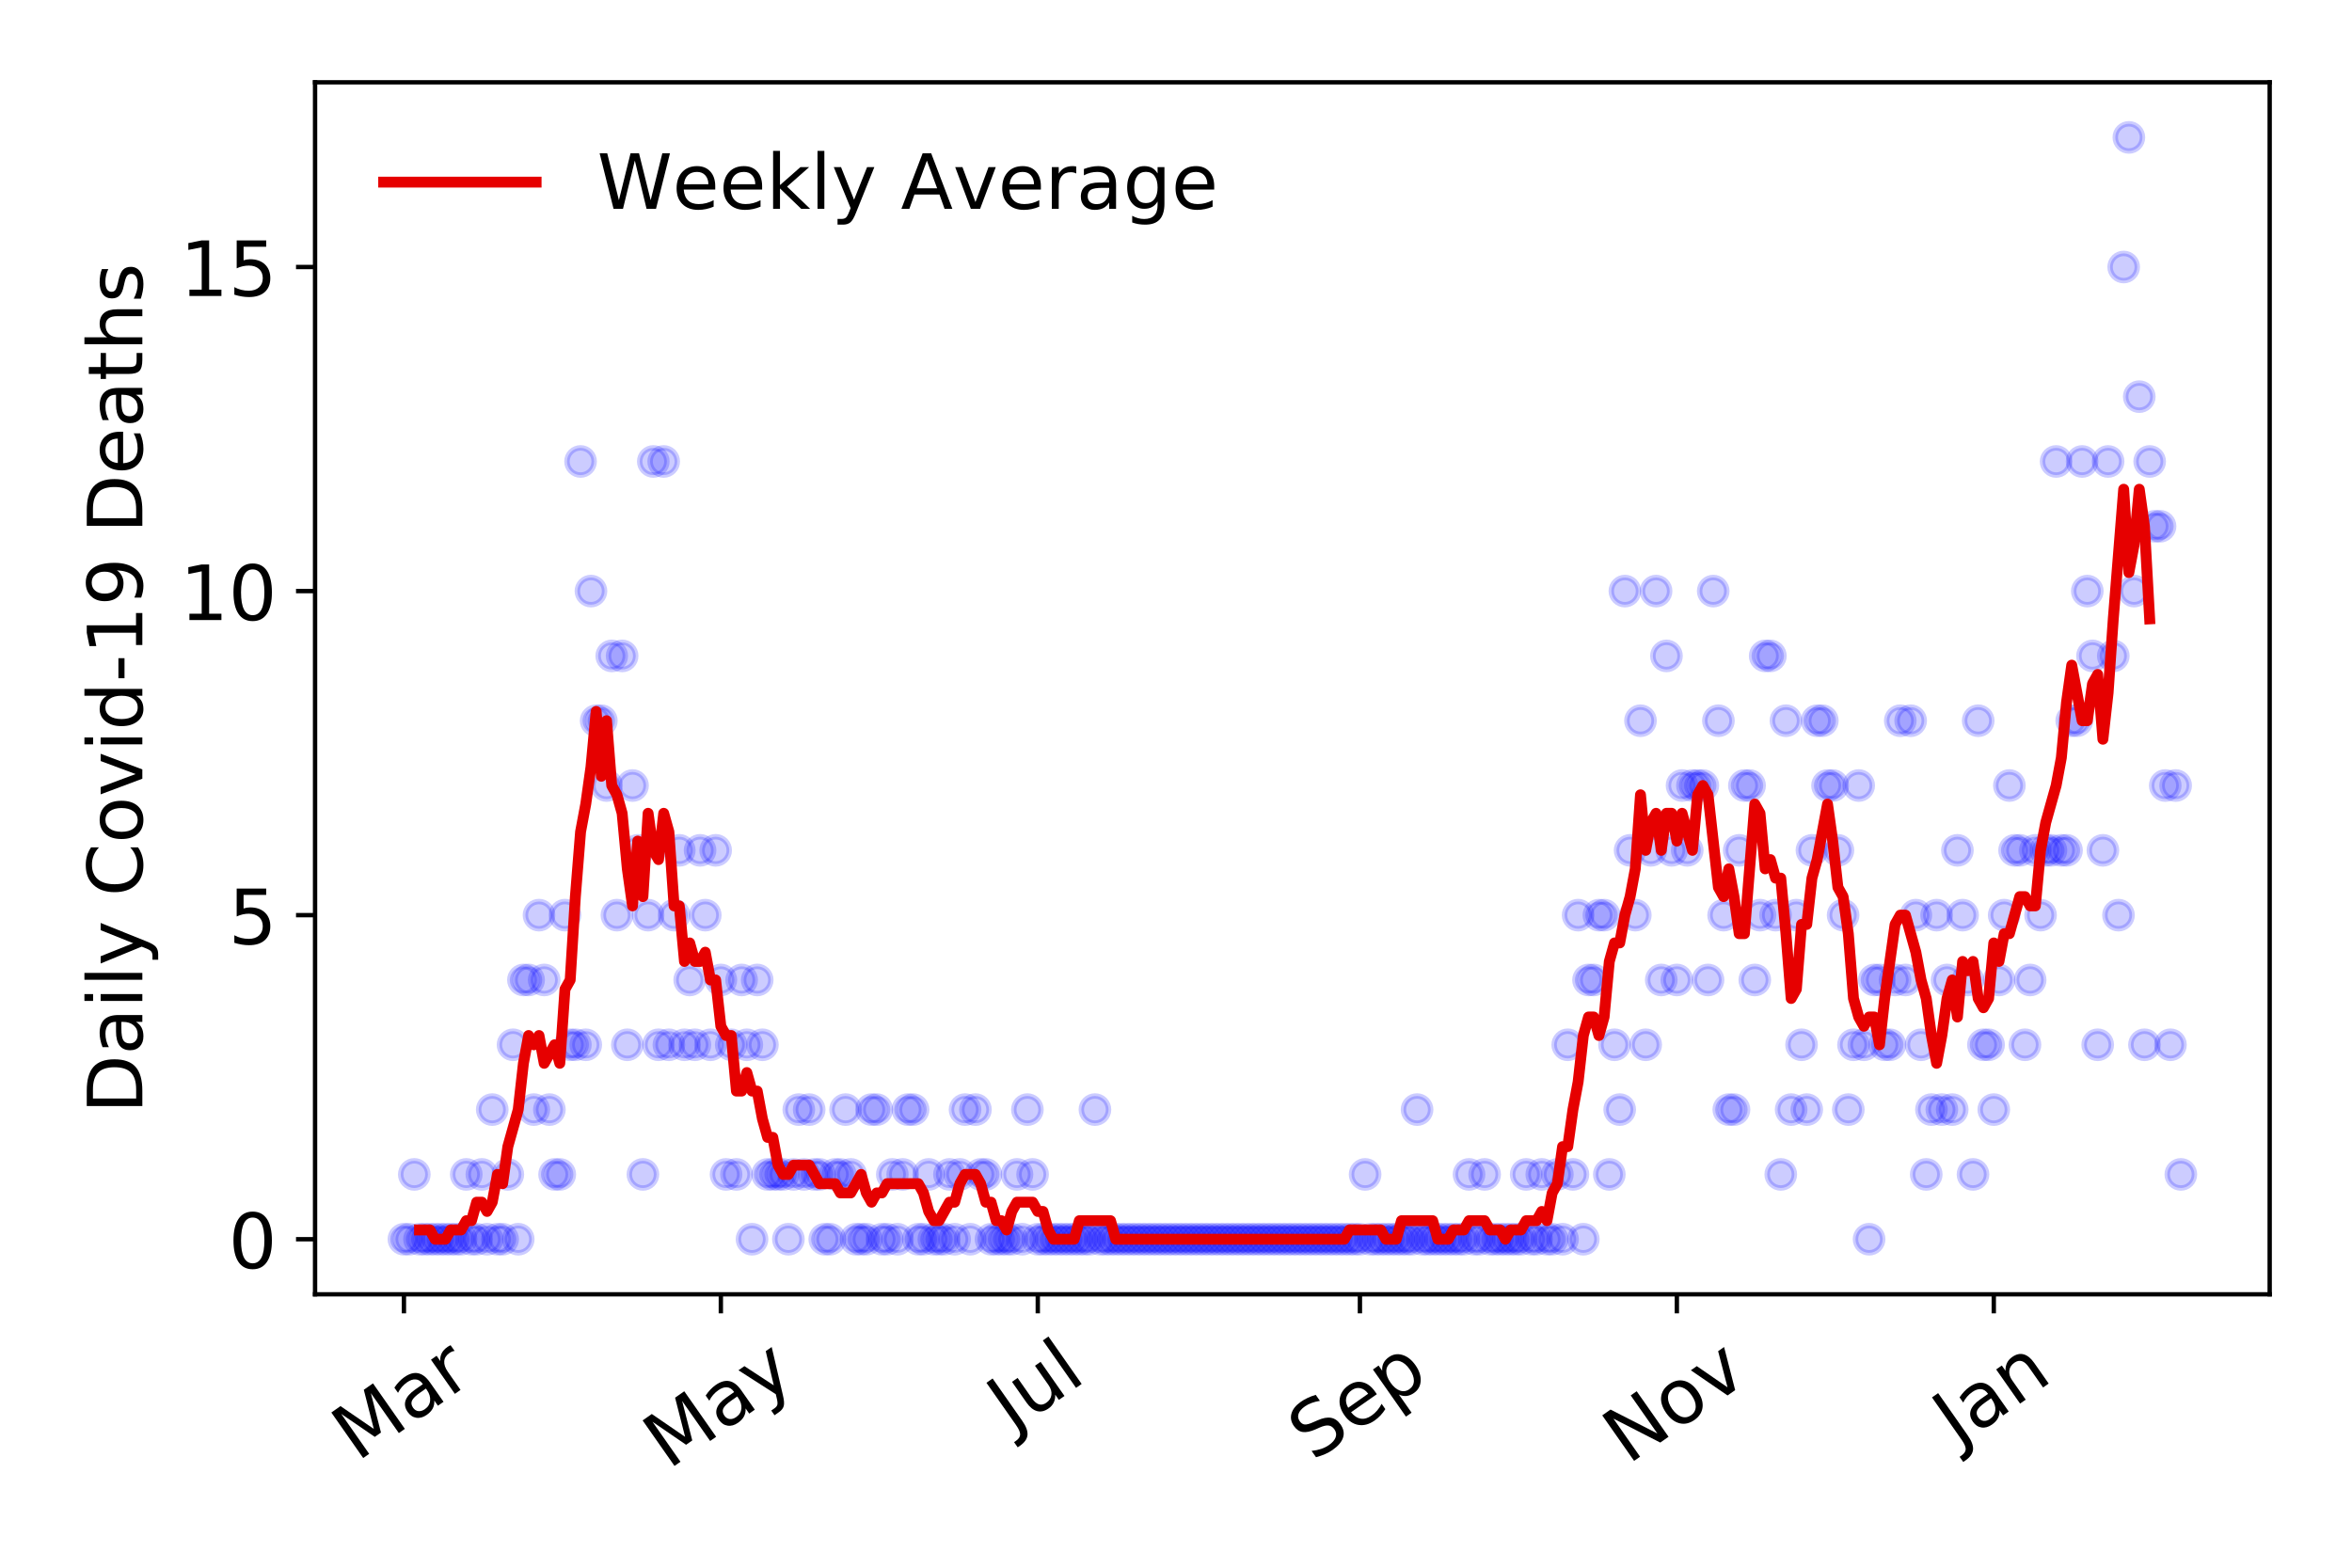 <?xml version="1.0" encoding="utf-8" standalone="no"?>
<!DOCTYPE svg PUBLIC "-//W3C//DTD SVG 1.1//EN"
  "http://www.w3.org/Graphics/SVG/1.1/DTD/svg11.dtd">
<!-- Created with matplotlib (https://matplotlib.org/) -->
<svg height="288pt" version="1.1" viewBox="0 0 432 288" width="432pt" xmlns="http://www.w3.org/2000/svg" xmlns:xlink="http://www.w3.org/1999/xlink">
 <defs>
  <style type="text/css">
*{stroke-linecap:butt;stroke-linejoin:round;}
  </style>
 </defs>
 <g id="figure_1">
  <g id="patch_1">
   <path d="M 0 288 
L 432 288 
L 432 0 
L 0 0 
z
" style="fill:#ffffff;"/>
  </g>
  <g id="axes_1">
   <g id="patch_2">
    <path d="M 57.87 237.778 
L 416.88 237.778 
L 416.88 15.12 
L 57.87 15.12 
z
" style="fill:#ffffff;"/>
   </g>
   <g id="matplotlib.axis_1">
    <g id="xtick_1">
     <g id="line2d_1">
      <defs>
       <path d="M 0 0 
L 0 3.5 
" id="mdc4239faae" style="stroke:#000000;stroke-width:0.8;"/>
      </defs>
      <g>
       <use style="stroke:#000000;stroke-width:0.8;" x="74.189" xlink:href="#mdc4239faae" y="237.778"/>
      </g>
     </g>
     <g id="text_1">
      <!-- Mar -->
      <defs>
       <path d="M 9.812 72.906 
L 24.516 72.906 
L 43.109 23.297 
L 61.812 72.906 
L 76.516 72.906 
L 76.516 0 
L 66.891 0 
L 66.891 64.016 
L 48.094 14.016 
L 38.188 14.016 
L 19.391 64.016 
L 19.391 0 
L 9.812 0 
z
" id="DejaVuSans-77"/>
       <path d="M 34.281 27.484 
Q 23.391 27.484 19.188 25 
Q 14.984 22.516 14.984 16.5 
Q 14.984 11.719 18.141 8.906 
Q 21.297 6.109 26.703 6.109 
Q 34.188 6.109 38.703 11.406 
Q 43.219 16.703 43.219 25.484 
L 43.219 27.484 
z
M 52.203 31.203 
L 52.203 0 
L 43.219 0 
L 43.219 8.297 
Q 40.141 3.328 35.547 0.953 
Q 30.953 -1.422 24.312 -1.422 
Q 15.922 -1.422 10.953 3.297 
Q 6 8.016 6 15.922 
Q 6 25.141 12.172 29.828 
Q 18.359 34.516 30.609 34.516 
L 43.219 34.516 
L 43.219 35.406 
Q 43.219 41.609 39.141 45 
Q 35.062 48.391 27.688 48.391 
Q 23 48.391 18.547 47.266 
Q 14.109 46.141 10.016 43.891 
L 10.016 52.203 
Q 14.938 54.109 19.578 55.047 
Q 24.219 56 28.609 56 
Q 40.484 56 46.344 49.844 
Q 52.203 43.703 52.203 31.203 
z
" id="DejaVuSans-97"/>
       <path d="M 41.109 46.297 
Q 39.594 47.172 37.812 47.578 
Q 36.031 48 33.891 48 
Q 26.266 48 22.188 43.047 
Q 18.109 38.094 18.109 28.812 
L 18.109 0 
L 9.078 0 
L 9.078 54.688 
L 18.109 54.688 
L 18.109 46.188 
Q 20.953 51.172 25.484 53.578 
Q 30.031 56 36.531 56 
Q 37.453 56 38.578 55.875 
Q 39.703 55.766 41.062 55.516 
z
" id="DejaVuSans-114"/>
      </defs>
      <g transform="translate(65.586 268.643)rotate(-35)scale(0.14 -0.14)">
       <use xlink:href="#DejaVuSans-77"/>
       <use x="86.279" xlink:href="#DejaVuSans-97"/>
       <use x="147.559" xlink:href="#DejaVuSans-114"/>
      </g>
     </g>
    </g>
    <g id="xtick_2">
     <g id="line2d_2">
      <g>
       <use style="stroke:#000000;stroke-width:0.8;" x="132.401" xlink:href="#mdc4239faae" y="237.778"/>
      </g>
     </g>
     <g id="text_2">
      <!-- May -->
      <defs>
       <path d="M 32.172 -5.078 
Q 28.375 -14.844 24.75 -17.812 
Q 21.141 -20.797 15.094 -20.797 
L 7.906 -20.797 
L 7.906 -13.281 
L 13.188 -13.281 
Q 16.891 -13.281 18.938 -11.516 
Q 21 -9.766 23.484 -3.219 
L 25.094 0.875 
L 2.984 54.688 
L 12.5 54.688 
L 29.594 11.922 
L 46.688 54.688 
L 56.203 54.688 
z
" id="DejaVuSans-121"/>
      </defs>
      <g transform="translate(122.762 270.094)rotate(-35)scale(0.14 -0.14)">
       <use xlink:href="#DejaVuSans-77"/>
       <use x="86.279" xlink:href="#DejaVuSans-97"/>
       <use x="147.559" xlink:href="#DejaVuSans-121"/>
      </g>
     </g>
    </g>
    <g id="xtick_3">
     <g id="line2d_3">
      <g>
       <use style="stroke:#000000;stroke-width:0.8;" x="190.614" xlink:href="#mdc4239faae" y="237.778"/>
      </g>
     </g>
     <g id="text_3">
      <!-- Jul -->
      <defs>
       <path d="M 9.812 72.906 
L 19.672 72.906 
L 19.672 5.078 
Q 19.672 -8.109 14.672 -14.062 
Q 9.672 -20.016 -1.422 -20.016 
L -5.172 -20.016 
L -5.172 -11.719 
L -2.094 -11.719 
Q 4.438 -11.719 7.125 -8.047 
Q 9.812 -4.391 9.812 5.078 
z
" id="DejaVuSans-74"/>
       <path d="M 8.5 21.578 
L 8.5 54.688 
L 17.484 54.688 
L 17.484 21.922 
Q 17.484 14.156 20.5 10.266 
Q 23.531 6.391 29.594 6.391 
Q 36.859 6.391 41.078 11.031 
Q 45.312 15.672 45.312 23.688 
L 45.312 54.688 
L 54.297 54.688 
L 54.297 0 
L 45.312 0 
L 45.312 8.406 
Q 42.047 3.422 37.719 1 
Q 33.406 -1.422 27.688 -1.422 
Q 18.266 -1.422 13.375 4.438 
Q 8.5 10.297 8.5 21.578 
z
M 31.109 56 
z
" id="DejaVuSans-117"/>
       <path d="M 9.422 75.984 
L 18.406 75.984 
L 18.406 0 
L 9.422 0 
z
" id="DejaVuSans-108"/>
      </defs>
      <g transform="translate(185.911 263.181)rotate(-35)scale(0.14 -0.14)">
       <use xlink:href="#DejaVuSans-74"/>
       <use x="29.492" xlink:href="#DejaVuSans-117"/>
       <use x="92.871" xlink:href="#DejaVuSans-108"/>
      </g>
     </g>
    </g>
    <g id="xtick_4">
     <g id="line2d_4">
      <g>
       <use style="stroke:#000000;stroke-width:0.8;" x="249.781" xlink:href="#mdc4239faae" y="237.778"/>
      </g>
     </g>
     <g id="text_4">
      <!-- Sep -->
      <defs>
       <path d="M 53.516 70.516 
L 53.516 60.891 
Q 47.906 63.578 42.922 64.891 
Q 37.938 66.219 33.297 66.219 
Q 25.25 66.219 20.875 63.094 
Q 16.5 59.969 16.5 54.203 
Q 16.5 49.359 19.406 46.891 
Q 22.312 44.438 30.422 42.922 
L 36.375 41.703 
Q 47.406 39.594 52.656 34.297 
Q 57.906 29 57.906 20.125 
Q 57.906 9.516 50.797 4.047 
Q 43.703 -1.422 29.984 -1.422 
Q 24.812 -1.422 18.969 -0.25 
Q 13.141 0.922 6.891 3.219 
L 6.891 13.375 
Q 12.891 10.016 18.656 8.297 
Q 24.422 6.594 29.984 6.594 
Q 38.422 6.594 43.016 9.906 
Q 47.609 13.234 47.609 19.391 
Q 47.609 24.75 44.312 27.781 
Q 41.016 30.812 33.5 32.328 
L 27.484 33.5 
Q 16.453 35.688 11.516 40.375 
Q 6.594 45.062 6.594 53.422 
Q 6.594 63.094 13.406 68.656 
Q 20.219 74.219 32.172 74.219 
Q 37.312 74.219 42.625 73.281 
Q 47.953 72.359 53.516 70.516 
z
" id="DejaVuSans-83"/>
       <path d="M 56.203 29.594 
L 56.203 25.203 
L 14.891 25.203 
Q 15.484 15.922 20.484 11.062 
Q 25.484 6.203 34.422 6.203 
Q 39.594 6.203 44.453 7.469 
Q 49.312 8.734 54.109 11.281 
L 54.109 2.781 
Q 49.266 0.734 44.188 -0.344 
Q 39.109 -1.422 33.891 -1.422 
Q 20.797 -1.422 13.156 6.188 
Q 5.516 13.812 5.516 26.812 
Q 5.516 40.234 12.766 48.109 
Q 20.016 56 32.328 56 
Q 43.359 56 49.781 48.891 
Q 56.203 41.797 56.203 29.594 
z
M 47.219 32.234 
Q 47.125 39.594 43.094 43.984 
Q 39.062 48.391 32.422 48.391 
Q 24.906 48.391 20.391 44.141 
Q 15.875 39.891 15.188 32.172 
z
" id="DejaVuSans-101"/>
       <path d="M 18.109 8.203 
L 18.109 -20.797 
L 9.078 -20.797 
L 9.078 54.688 
L 18.109 54.688 
L 18.109 46.391 
Q 20.953 51.266 25.266 53.625 
Q 29.594 56 35.594 56 
Q 45.562 56 51.781 48.094 
Q 58.016 40.188 58.016 27.297 
Q 58.016 14.406 51.781 6.484 
Q 45.562 -1.422 35.594 -1.422 
Q 29.594 -1.422 25.266 0.953 
Q 20.953 3.328 18.109 8.203 
z
M 48.688 27.297 
Q 48.688 37.203 44.609 42.844 
Q 40.531 48.484 33.406 48.484 
Q 26.266 48.484 22.188 42.844 
Q 18.109 37.203 18.109 27.297 
Q 18.109 17.391 22.188 11.75 
Q 26.266 6.109 33.406 6.109 
Q 40.531 6.109 44.609 11.75 
Q 48.688 17.391 48.688 27.297 
z
" id="DejaVuSans-112"/>
      </defs>
      <g transform="translate(241.188 268.629)rotate(-35)scale(0.14 -0.14)">
       <use xlink:href="#DejaVuSans-83"/>
       <use x="63.477" xlink:href="#DejaVuSans-101"/>
       <use x="125" xlink:href="#DejaVuSans-112"/>
      </g>
     </g>
    </g>
    <g id="xtick_5">
     <g id="line2d_5">
      <g>
       <use style="stroke:#000000;stroke-width:0.8;" x="307.994" xlink:href="#mdc4239faae" y="237.778"/>
      </g>
     </g>
     <g id="text_5">
      <!-- Nov -->
      <defs>
       <path d="M 9.812 72.906 
L 23.094 72.906 
L 55.422 11.922 
L 55.422 72.906 
L 64.984 72.906 
L 64.984 0 
L 51.703 0 
L 19.391 60.984 
L 19.391 0 
L 9.812 0 
z
" id="DejaVuSans-78"/>
       <path d="M 30.609 48.391 
Q 23.391 48.391 19.188 42.75 
Q 14.984 37.109 14.984 27.297 
Q 14.984 17.484 19.156 11.844 
Q 23.344 6.203 30.609 6.203 
Q 37.797 6.203 41.984 11.859 
Q 46.188 17.531 46.188 27.297 
Q 46.188 37.016 41.984 42.703 
Q 37.797 48.391 30.609 48.391 
z
M 30.609 56 
Q 42.328 56 49.016 48.375 
Q 55.719 40.766 55.719 27.297 
Q 55.719 13.875 49.016 6.219 
Q 42.328 -1.422 30.609 -1.422 
Q 18.844 -1.422 12.172 6.219 
Q 5.516 13.875 5.516 27.297 
Q 5.516 40.766 12.172 48.375 
Q 18.844 56 30.609 56 
z
" id="DejaVuSans-111"/>
       <path d="M 2.984 54.688 
L 12.5 54.688 
L 29.594 8.797 
L 46.688 54.688 
L 56.203 54.688 
L 35.688 0 
L 23.484 0 
z
" id="DejaVuSans-118"/>
      </defs>
      <g transform="translate(299.017 269.166)rotate(-35)scale(0.14 -0.14)">
       <use xlink:href="#DejaVuSans-78"/>
       <use x="74.805" xlink:href="#DejaVuSans-111"/>
       <use x="135.986" xlink:href="#DejaVuSans-118"/>
      </g>
     </g>
    </g>
    <g id="xtick_6">
     <g id="line2d_6">
      <g>
       <use style="stroke:#000000;stroke-width:0.8;" x="366.206" xlink:href="#mdc4239faae" y="237.778"/>
      </g>
     </g>
     <g id="text_6">
      <!-- Jan -->
      <defs>
       <path d="M 54.891 33.016 
L 54.891 0 
L 45.906 0 
L 45.906 32.719 
Q 45.906 40.484 42.875 44.328 
Q 39.844 48.188 33.797 48.188 
Q 26.516 48.188 22.312 43.547 
Q 18.109 38.922 18.109 30.906 
L 18.109 0 
L 9.078 0 
L 9.078 54.688 
L 18.109 54.688 
L 18.109 46.188 
Q 21.344 51.125 25.703 53.562 
Q 30.078 56 35.797 56 
Q 45.219 56 50.047 50.172 
Q 54.891 44.344 54.891 33.016 
z
" id="DejaVuSans-110"/>
      </defs>
      <g transform="translate(359.583 265.871)rotate(-35)scale(0.14 -0.14)">
       <use xlink:href="#DejaVuSans-74"/>
       <use x="29.492" xlink:href="#DejaVuSans-97"/>
       <use x="90.771" xlink:href="#DejaVuSans-110"/>
      </g>
     </g>
    </g>
   </g>
   <g id="matplotlib.axis_2">
    <g id="ytick_1">
     <g id="line2d_7">
      <defs>
       <path d="M 0 0 
L -3.5 0 
" id="mf95f5f1afa" style="stroke:#000000;stroke-width:0.8;"/>
      </defs>
      <g>
       <use style="stroke:#000000;stroke-width:0.8;" x="57.87" xlink:href="#mf95f5f1afa" y="227.657"/>
      </g>
     </g>
     <g id="text_7">
      <!-- 0 -->
      <defs>
       <path d="M 31.781 66.406 
Q 24.172 66.406 20.328 58.906 
Q 16.5 51.422 16.5 36.375 
Q 16.5 21.391 20.328 13.891 
Q 24.172 6.391 31.781 6.391 
Q 39.453 6.391 43.281 13.891 
Q 47.125 21.391 47.125 36.375 
Q 47.125 51.422 43.281 58.906 
Q 39.453 66.406 31.781 66.406 
z
M 31.781 74.219 
Q 44.047 74.219 50.516 64.516 
Q 56.984 54.828 56.984 36.375 
Q 56.984 17.969 50.516 8.266 
Q 44.047 -1.422 31.781 -1.422 
Q 19.531 -1.422 13.062 8.266 
Q 6.594 17.969 6.594 36.375 
Q 6.594 54.828 13.062 64.516 
Q 19.531 74.219 31.781 74.219 
z
" id="DejaVuSans-48"/>
      </defs>
      <g transform="translate(41.962 232.976)scale(0.14 -0.14)">
       <use xlink:href="#DejaVuSans-48"/>
      </g>
     </g>
    </g>
    <g id="ytick_2">
     <g id="line2d_8">
      <g>
       <use style="stroke:#000000;stroke-width:0.8;" x="57.87" xlink:href="#mf95f5f1afa" y="168.123"/>
      </g>
     </g>
     <g id="text_8">
      <!-- 5 -->
      <defs>
       <path d="M 10.797 72.906 
L 49.516 72.906 
L 49.516 64.594 
L 19.828 64.594 
L 19.828 46.734 
Q 21.969 47.469 24.109 47.828 
Q 26.266 48.188 28.422 48.188 
Q 40.625 48.188 47.75 41.5 
Q 54.891 34.812 54.891 23.391 
Q 54.891 11.625 47.562 5.094 
Q 40.234 -1.422 26.906 -1.422 
Q 22.312 -1.422 17.547 -0.641 
Q 12.797 0.141 7.719 1.703 
L 7.719 11.625 
Q 12.109 9.234 16.797 8.062 
Q 21.484 6.891 26.703 6.891 
Q 35.156 6.891 40.078 11.328 
Q 45.016 15.766 45.016 23.391 
Q 45.016 31 40.078 35.438 
Q 35.156 39.891 26.703 39.891 
Q 22.75 39.891 18.812 39.016 
Q 14.891 38.141 10.797 36.281 
z
" id="DejaVuSans-53"/>
      </defs>
      <g transform="translate(41.962 173.442)scale(0.14 -0.14)">
       <use xlink:href="#DejaVuSans-53"/>
      </g>
     </g>
    </g>
    <g id="ytick_3">
     <g id="line2d_9">
      <g>
       <use style="stroke:#000000;stroke-width:0.8;" x="57.87" xlink:href="#mf95f5f1afa" y="108.589"/>
      </g>
     </g>
     <g id="text_9">
      <!-- 10 -->
      <defs>
       <path d="M 12.406 8.297 
L 28.516 8.297 
L 28.516 63.922 
L 10.984 60.406 
L 10.984 69.391 
L 28.422 72.906 
L 38.281 72.906 
L 38.281 8.297 
L 54.391 8.297 
L 54.391 0 
L 12.406 0 
z
" id="DejaVuSans-49"/>
      </defs>
      <g transform="translate(33.055 113.908)scale(0.14 -0.14)">
       <use xlink:href="#DejaVuSans-49"/>
       <use x="63.623" xlink:href="#DejaVuSans-48"/>
      </g>
     </g>
    </g>
    <g id="ytick_4">
     <g id="line2d_10">
      <g>
       <use style="stroke:#000000;stroke-width:0.8;" x="57.87" xlink:href="#mf95f5f1afa" y="49.055"/>
      </g>
     </g>
     <g id="text_10">
      <!-- 15 -->
      <g transform="translate(33.055 54.373)scale(0.14 -0.14)">
       <use xlink:href="#DejaVuSans-49"/>
       <use x="63.623" xlink:href="#DejaVuSans-53"/>
      </g>
     </g>
    </g>
    <g id="text_11">
     <!-- Daily Covid-19 Deaths -->
     <defs>
      <path d="M 19.672 64.797 
L 19.672 8.109 
L 31.594 8.109 
Q 46.688 8.109 53.688 14.938 
Q 60.688 21.781 60.688 36.531 
Q 60.688 51.172 53.688 57.984 
Q 46.688 64.797 31.594 64.797 
z
M 9.812 72.906 
L 30.078 72.906 
Q 51.266 72.906 61.172 64.094 
Q 71.094 55.281 71.094 36.531 
Q 71.094 17.672 61.125 8.828 
Q 51.172 0 30.078 0 
L 9.812 0 
z
" id="DejaVuSans-68"/>
      <path d="M 9.422 54.688 
L 18.406 54.688 
L 18.406 0 
L 9.422 0 
z
M 9.422 75.984 
L 18.406 75.984 
L 18.406 64.594 
L 9.422 64.594 
z
" id="DejaVuSans-105"/>
      <path id="DejaVuSans-32"/>
      <path d="M 64.406 67.281 
L 64.406 56.891 
Q 59.422 61.531 53.781 63.812 
Q 48.141 66.109 41.797 66.109 
Q 29.297 66.109 22.656 58.469 
Q 16.016 50.828 16.016 36.375 
Q 16.016 21.969 22.656 14.328 
Q 29.297 6.688 41.797 6.688 
Q 48.141 6.688 53.781 8.984 
Q 59.422 11.281 64.406 15.922 
L 64.406 5.609 
Q 59.234 2.094 53.438 0.328 
Q 47.656 -1.422 41.219 -1.422 
Q 24.656 -1.422 15.125 8.703 
Q 5.609 18.844 5.609 36.375 
Q 5.609 53.953 15.125 64.078 
Q 24.656 74.219 41.219 74.219 
Q 47.75 74.219 53.531 72.484 
Q 59.328 70.75 64.406 67.281 
z
" id="DejaVuSans-67"/>
      <path d="M 45.406 46.391 
L 45.406 75.984 
L 54.391 75.984 
L 54.391 0 
L 45.406 0 
L 45.406 8.203 
Q 42.578 3.328 38.25 0.953 
Q 33.938 -1.422 27.875 -1.422 
Q 17.969 -1.422 11.734 6.484 
Q 5.516 14.406 5.516 27.297 
Q 5.516 40.188 11.734 48.094 
Q 17.969 56 27.875 56 
Q 33.938 56 38.25 53.625 
Q 42.578 51.266 45.406 46.391 
z
M 14.797 27.297 
Q 14.797 17.391 18.875 11.75 
Q 22.953 6.109 30.078 6.109 
Q 37.203 6.109 41.297 11.75 
Q 45.406 17.391 45.406 27.297 
Q 45.406 37.203 41.297 42.844 
Q 37.203 48.484 30.078 48.484 
Q 22.953 48.484 18.875 42.844 
Q 14.797 37.203 14.797 27.297 
z
" id="DejaVuSans-100"/>
      <path d="M 4.891 31.391 
L 31.203 31.391 
L 31.203 23.391 
L 4.891 23.391 
z
" id="DejaVuSans-45"/>
      <path d="M 10.984 1.516 
L 10.984 10.5 
Q 14.703 8.734 18.5 7.812 
Q 22.312 6.891 25.984 6.891 
Q 35.75 6.891 40.891 13.453 
Q 46.047 20.016 46.781 33.406 
Q 43.953 29.203 39.594 26.953 
Q 35.25 24.703 29.984 24.703 
Q 19.047 24.703 12.672 31.312 
Q 6.297 37.938 6.297 49.422 
Q 6.297 60.641 12.938 67.422 
Q 19.578 74.219 30.609 74.219 
Q 43.266 74.219 49.922 64.516 
Q 56.594 54.828 56.594 36.375 
Q 56.594 19.141 48.406 8.859 
Q 40.234 -1.422 26.422 -1.422 
Q 22.703 -1.422 18.891 -0.688 
Q 15.094 0.047 10.984 1.516 
z
M 30.609 32.422 
Q 37.25 32.422 41.125 36.953 
Q 45.016 41.5 45.016 49.422 
Q 45.016 57.281 41.125 61.844 
Q 37.25 66.406 30.609 66.406 
Q 23.969 66.406 20.094 61.844 
Q 16.219 57.281 16.219 49.422 
Q 16.219 41.5 20.094 36.953 
Q 23.969 32.422 30.609 32.422 
z
" id="DejaVuSans-57"/>
      <path d="M 18.312 70.219 
L 18.312 54.688 
L 36.812 54.688 
L 36.812 47.703 
L 18.312 47.703 
L 18.312 18.016 
Q 18.312 11.328 20.141 9.422 
Q 21.969 7.516 27.594 7.516 
L 36.812 7.516 
L 36.812 0 
L 27.594 0 
Q 17.188 0 13.234 3.875 
Q 9.281 7.766 9.281 18.016 
L 9.281 47.703 
L 2.688 47.703 
L 2.688 54.688 
L 9.281 54.688 
L 9.281 70.219 
z
" id="DejaVuSans-116"/>
      <path d="M 54.891 33.016 
L 54.891 0 
L 45.906 0 
L 45.906 32.719 
Q 45.906 40.484 42.875 44.328 
Q 39.844 48.188 33.797 48.188 
Q 26.516 48.188 22.312 43.547 
Q 18.109 38.922 18.109 30.906 
L 18.109 0 
L 9.078 0 
L 9.078 75.984 
L 18.109 75.984 
L 18.109 46.188 
Q 21.344 51.125 25.703 53.562 
Q 30.078 56 35.797 56 
Q 45.219 56 50.047 50.172 
Q 54.891 44.344 54.891 33.016 
z
" id="DejaVuSans-104"/>
      <path d="M 44.281 53.078 
L 44.281 44.578 
Q 40.484 46.531 36.375 47.5 
Q 32.281 48.484 27.875 48.484 
Q 21.188 48.484 17.844 46.438 
Q 14.5 44.391 14.5 40.281 
Q 14.5 37.156 16.891 35.375 
Q 19.281 33.594 26.516 31.984 
L 29.594 31.297 
Q 39.156 29.25 43.188 25.516 
Q 47.219 21.781 47.219 15.094 
Q 47.219 7.469 41.188 3.016 
Q 35.156 -1.422 24.609 -1.422 
Q 20.219 -1.422 15.453 -0.562 
Q 10.688 0.297 5.422 2 
L 5.422 11.281 
Q 10.406 8.688 15.234 7.391 
Q 20.062 6.109 24.812 6.109 
Q 31.156 6.109 34.562 8.281 
Q 37.984 10.453 37.984 14.406 
Q 37.984 18.062 35.516 20.016 
Q 33.062 21.969 24.703 23.781 
L 21.578 24.516 
Q 13.234 26.266 9.516 29.906 
Q 5.812 33.547 5.812 39.891 
Q 5.812 47.609 11.281 51.797 
Q 16.75 56 26.812 56 
Q 31.781 56 36.172 55.266 
Q 40.578 54.547 44.281 53.078 
z
" id="DejaVuSans-115"/>
     </defs>
     <g transform="translate(26.143 204.56)rotate(-90)scale(0.14 -0.14)">
      <use xlink:href="#DejaVuSans-68"/>
      <use x="77.002" xlink:href="#DejaVuSans-97"/>
      <use x="138.281" xlink:href="#DejaVuSans-105"/>
      <use x="166.064" xlink:href="#DejaVuSans-108"/>
      <use x="193.848" xlink:href="#DejaVuSans-121"/>
      <use x="253.027" xlink:href="#DejaVuSans-32"/>
      <use x="284.814" xlink:href="#DejaVuSans-67"/>
      <use x="354.639" xlink:href="#DejaVuSans-111"/>
      <use x="415.82" xlink:href="#DejaVuSans-118"/>
      <use x="475" xlink:href="#DejaVuSans-105"/>
      <use x="502.783" xlink:href="#DejaVuSans-100"/>
      <use x="566.26" xlink:href="#DejaVuSans-45"/>
      <use x="602.344" xlink:href="#DejaVuSans-49"/>
      <use x="665.967" xlink:href="#DejaVuSans-57"/>
      <use x="729.59" xlink:href="#DejaVuSans-32"/>
      <use x="761.377" xlink:href="#DejaVuSans-68"/>
      <use x="838.379" xlink:href="#DejaVuSans-101"/>
      <use x="899.902" xlink:href="#DejaVuSans-97"/>
      <use x="961.182" xlink:href="#DejaVuSans-116"/>
      <use x="1000.391" xlink:href="#DejaVuSans-104"/>
      <use x="1063.77" xlink:href="#DejaVuSans-115"/>
     </g>
    </g>
   </g>
   <g id="line2d_11">
    <defs>
     <path d="M 0 2.5 
C 0.663 2.5 1.299 2.237 1.768 1.768 
C 2.237 1.299 2.5 0.663 2.5 0 
C 2.5 -0.663 2.237 -1.299 1.768 -1.768 
C 1.299 -2.237 0.663 -2.5 0 -2.5 
C -0.663 -2.5 -1.299 -2.237 -1.768 -1.768 
C -2.237 -1.299 -2.5 -0.663 -2.5 0 
C -2.5 0.663 -2.237 1.299 -1.768 1.768 
C -1.299 2.237 -0.663 2.5 0 2.5 
z
" id="mffddc78be9" style="stroke:#0000ff;stroke-opacity:0.2;"/>
    </defs>
    <g clip-path="url(#pcb9760b6ca)">
     <use style="fill:#0000ff;fill-opacity:0.2;stroke:#0000ff;stroke-opacity:0.2;" x="74.189" xlink:href="#mffddc78be9" y="227.657"/>
     <use style="fill:#0000ff;fill-opacity:0.2;stroke:#0000ff;stroke-opacity:0.2;" x="75.143" xlink:href="#mffddc78be9" y="227.657"/>
     <use style="fill:#0000ff;fill-opacity:0.2;stroke:#0000ff;stroke-opacity:0.2;" x="76.097" xlink:href="#mffddc78be9" y="215.75"/>
     <use style="fill:#0000ff;fill-opacity:0.2;stroke:#0000ff;stroke-opacity:0.2;" x="77.052" xlink:href="#mffddc78be9" y="227.657"/>
     <use style="fill:#0000ff;fill-opacity:0.2;stroke:#0000ff;stroke-opacity:0.2;" x="78.006" xlink:href="#mffddc78be9" y="227.657"/>
     <use style="fill:#0000ff;fill-opacity:0.2;stroke:#0000ff;stroke-opacity:0.2;" x="78.96" xlink:href="#mffddc78be9" y="227.657"/>
     <use style="fill:#0000ff;fill-opacity:0.2;stroke:#0000ff;stroke-opacity:0.2;" x="79.914" xlink:href="#mffddc78be9" y="227.657"/>
     <use style="fill:#0000ff;fill-opacity:0.2;stroke:#0000ff;stroke-opacity:0.2;" x="80.869" xlink:href="#mffddc78be9" y="227.657"/>
     <use style="fill:#0000ff;fill-opacity:0.2;stroke:#0000ff;stroke-opacity:0.2;" x="81.823" xlink:href="#mffddc78be9" y="227.657"/>
     <use style="fill:#0000ff;fill-opacity:0.2;stroke:#0000ff;stroke-opacity:0.2;" x="82.777" xlink:href="#mffddc78be9" y="227.657"/>
     <use style="fill:#0000ff;fill-opacity:0.2;stroke:#0000ff;stroke-opacity:0.2;" x="83.732" xlink:href="#mffddc78be9" y="227.657"/>
     <use style="fill:#0000ff;fill-opacity:0.2;stroke:#0000ff;stroke-opacity:0.2;" x="84.686" xlink:href="#mffddc78be9" y="227.657"/>
     <use style="fill:#0000ff;fill-opacity:0.2;stroke:#0000ff;stroke-opacity:0.2;" x="85.64" xlink:href="#mffddc78be9" y="215.75"/>
     <use style="fill:#0000ff;fill-opacity:0.2;stroke:#0000ff;stroke-opacity:0.2;" x="86.595" xlink:href="#mffddc78be9" y="227.657"/>
     <use style="fill:#0000ff;fill-opacity:0.2;stroke:#0000ff;stroke-opacity:0.2;" x="87.549" xlink:href="#mffddc78be9" y="227.657"/>
     <use style="fill:#0000ff;fill-opacity:0.2;stroke:#0000ff;stroke-opacity:0.2;" x="88.503" xlink:href="#mffddc78be9" y="215.75"/>
     <use style="fill:#0000ff;fill-opacity:0.2;stroke:#0000ff;stroke-opacity:0.2;" x="89.458" xlink:href="#mffddc78be9" y="227.657"/>
     <use style="fill:#0000ff;fill-opacity:0.2;stroke:#0000ff;stroke-opacity:0.2;" x="90.412" xlink:href="#mffddc78be9" y="203.844"/>
     <use style="fill:#0000ff;fill-opacity:0.2;stroke:#0000ff;stroke-opacity:0.2;" x="91.366" xlink:href="#mffddc78be9" y="227.657"/>
     <use style="fill:#0000ff;fill-opacity:0.2;stroke:#0000ff;stroke-opacity:0.2;" x="92.32" xlink:href="#mffddc78be9" y="227.657"/>
     <use style="fill:#0000ff;fill-opacity:0.2;stroke:#0000ff;stroke-opacity:0.2;" x="93.275" xlink:href="#mffddc78be9" y="215.75"/>
     <use style="fill:#0000ff;fill-opacity:0.2;stroke:#0000ff;stroke-opacity:0.2;" x="94.229" xlink:href="#mffddc78be9" y="191.937"/>
     <use style="fill:#0000ff;fill-opacity:0.2;stroke:#0000ff;stroke-opacity:0.2;" x="95.183" xlink:href="#mffddc78be9" y="227.657"/>
     <use style="fill:#0000ff;fill-opacity:0.2;stroke:#0000ff;stroke-opacity:0.2;" x="96.138" xlink:href="#mffddc78be9" y="180.03"/>
     <use style="fill:#0000ff;fill-opacity:0.2;stroke:#0000ff;stroke-opacity:0.2;" x="97.092" xlink:href="#mffddc78be9" y="180.03"/>
     <use style="fill:#0000ff;fill-opacity:0.2;stroke:#0000ff;stroke-opacity:0.2;" x="98.046" xlink:href="#mffddc78be9" y="203.844"/>
     <use style="fill:#0000ff;fill-opacity:0.2;stroke:#0000ff;stroke-opacity:0.2;" x="99.001" xlink:href="#mffddc78be9" y="168.123"/>
     <use style="fill:#0000ff;fill-opacity:0.2;stroke:#0000ff;stroke-opacity:0.2;" x="99.955" xlink:href="#mffddc78be9" y="180.03"/>
     <use style="fill:#0000ff;fill-opacity:0.2;stroke:#0000ff;stroke-opacity:0.2;" x="100.909" xlink:href="#mffddc78be9" y="203.844"/>
     <use style="fill:#0000ff;fill-opacity:0.2;stroke:#0000ff;stroke-opacity:0.2;" x="101.864" xlink:href="#mffddc78be9" y="215.75"/>
     <use style="fill:#0000ff;fill-opacity:0.2;stroke:#0000ff;stroke-opacity:0.2;" x="102.818" xlink:href="#mffddc78be9" y="215.75"/>
     <use style="fill:#0000ff;fill-opacity:0.2;stroke:#0000ff;stroke-opacity:0.2;" x="103.772" xlink:href="#mffddc78be9" y="168.123"/>
     <use style="fill:#0000ff;fill-opacity:0.2;stroke:#0000ff;stroke-opacity:0.2;" x="104.726" xlink:href="#mffddc78be9" y="191.937"/>
     <use style="fill:#0000ff;fill-opacity:0.2;stroke:#0000ff;stroke-opacity:0.2;" x="105.681" xlink:href="#mffddc78be9" y="191.937"/>
     <use style="fill:#0000ff;fill-opacity:0.2;stroke:#0000ff;stroke-opacity:0.2;" x="106.635" xlink:href="#mffddc78be9" y="84.775"/>
     <use style="fill:#0000ff;fill-opacity:0.2;stroke:#0000ff;stroke-opacity:0.2;" x="107.589" xlink:href="#mffddc78be9" y="191.937"/>
     <use style="fill:#0000ff;fill-opacity:0.2;stroke:#0000ff;stroke-opacity:0.2;" x="108.544" xlink:href="#mffddc78be9" y="108.589"/>
     <use style="fill:#0000ff;fill-opacity:0.2;stroke:#0000ff;stroke-opacity:0.2;" x="109.498" xlink:href="#mffddc78be9" y="132.403"/>
     <use style="fill:#0000ff;fill-opacity:0.2;stroke:#0000ff;stroke-opacity:0.2;" x="110.452" xlink:href="#mffddc78be9" y="132.403"/>
     <use style="fill:#0000ff;fill-opacity:0.2;stroke:#0000ff;stroke-opacity:0.2;" x="111.407" xlink:href="#mffddc78be9" y="144.309"/>
     <use style="fill:#0000ff;fill-opacity:0.2;stroke:#0000ff;stroke-opacity:0.2;" x="112.361" xlink:href="#mffddc78be9" y="120.496"/>
     <use style="fill:#0000ff;fill-opacity:0.2;stroke:#0000ff;stroke-opacity:0.2;" x="113.315" xlink:href="#mffddc78be9" y="168.123"/>
     <use style="fill:#0000ff;fill-opacity:0.2;stroke:#0000ff;stroke-opacity:0.2;" x="114.269" xlink:href="#mffddc78be9" y="120.496"/>
     <use style="fill:#0000ff;fill-opacity:0.2;stroke:#0000ff;stroke-opacity:0.2;" x="115.224" xlink:href="#mffddc78be9" y="191.937"/>
     <use style="fill:#0000ff;fill-opacity:0.2;stroke:#0000ff;stroke-opacity:0.2;" x="116.178" xlink:href="#mffddc78be9" y="144.309"/>
     <use style="fill:#0000ff;fill-opacity:0.2;stroke:#0000ff;stroke-opacity:0.2;" x="117.132" xlink:href="#mffddc78be9" y="156.216"/>
     <use style="fill:#0000ff;fill-opacity:0.2;stroke:#0000ff;stroke-opacity:0.2;" x="118.087" xlink:href="#mffddc78be9" y="215.75"/>
     <use style="fill:#0000ff;fill-opacity:0.2;stroke:#0000ff;stroke-opacity:0.2;" x="119.041" xlink:href="#mffddc78be9" y="168.123"/>
     <use style="fill:#0000ff;fill-opacity:0.2;stroke:#0000ff;stroke-opacity:0.2;" x="119.995" xlink:href="#mffddc78be9" y="84.775"/>
     <use style="fill:#0000ff;fill-opacity:0.2;stroke:#0000ff;stroke-opacity:0.2;" x="120.95" xlink:href="#mffddc78be9" y="191.937"/>
     <use style="fill:#0000ff;fill-opacity:0.2;stroke:#0000ff;stroke-opacity:0.2;" x="121.904" xlink:href="#mffddc78be9" y="84.775"/>
     <use style="fill:#0000ff;fill-opacity:0.2;stroke:#0000ff;stroke-opacity:0.2;" x="122.858" xlink:href="#mffddc78be9" y="191.937"/>
     <use style="fill:#0000ff;fill-opacity:0.2;stroke:#0000ff;stroke-opacity:0.2;" x="123.813" xlink:href="#mffddc78be9" y="168.123"/>
     <use style="fill:#0000ff;fill-opacity:0.2;stroke:#0000ff;stroke-opacity:0.2;" x="124.767" xlink:href="#mffddc78be9" y="156.216"/>
     <use style="fill:#0000ff;fill-opacity:0.2;stroke:#0000ff;stroke-opacity:0.2;" x="125.721" xlink:href="#mffddc78be9" y="191.937"/>
     <use style="fill:#0000ff;fill-opacity:0.2;stroke:#0000ff;stroke-opacity:0.2;" x="126.675" xlink:href="#mffddc78be9" y="180.03"/>
     <use style="fill:#0000ff;fill-opacity:0.2;stroke:#0000ff;stroke-opacity:0.2;" x="127.63" xlink:href="#mffddc78be9" y="191.937"/>
     <use style="fill:#0000ff;fill-opacity:0.2;stroke:#0000ff;stroke-opacity:0.2;" x="128.584" xlink:href="#mffddc78be9" y="156.216"/>
     <use style="fill:#0000ff;fill-opacity:0.2;stroke:#0000ff;stroke-opacity:0.2;" x="129.538" xlink:href="#mffddc78be9" y="168.123"/>
     <use style="fill:#0000ff;fill-opacity:0.2;stroke:#0000ff;stroke-opacity:0.2;" x="130.493" xlink:href="#mffddc78be9" y="191.937"/>
     <use style="fill:#0000ff;fill-opacity:0.2;stroke:#0000ff;stroke-opacity:0.2;" x="131.447" xlink:href="#mffddc78be9" y="156.216"/>
     <use style="fill:#0000ff;fill-opacity:0.2;stroke:#0000ff;stroke-opacity:0.2;" x="132.401" xlink:href="#mffddc78be9" y="180.03"/>
     <use style="fill:#0000ff;fill-opacity:0.2;stroke:#0000ff;stroke-opacity:0.2;" x="133.356" xlink:href="#mffddc78be9" y="215.75"/>
     <use style="fill:#0000ff;fill-opacity:0.2;stroke:#0000ff;stroke-opacity:0.2;" x="134.31" xlink:href="#mffddc78be9" y="191.937"/>
     <use style="fill:#0000ff;fill-opacity:0.2;stroke:#0000ff;stroke-opacity:0.2;" x="135.264" xlink:href="#mffddc78be9" y="215.75"/>
     <use style="fill:#0000ff;fill-opacity:0.2;stroke:#0000ff;stroke-opacity:0.2;" x="136.219" xlink:href="#mffddc78be9" y="180.03"/>
     <use style="fill:#0000ff;fill-opacity:0.2;stroke:#0000ff;stroke-opacity:0.2;" x="137.173" xlink:href="#mffddc78be9" y="191.937"/>
     <use style="fill:#0000ff;fill-opacity:0.2;stroke:#0000ff;stroke-opacity:0.2;" x="138.127" xlink:href="#mffddc78be9" y="227.657"/>
     <use style="fill:#0000ff;fill-opacity:0.2;stroke:#0000ff;stroke-opacity:0.2;" x="139.081" xlink:href="#mffddc78be9" y="180.03"/>
     <use style="fill:#0000ff;fill-opacity:0.2;stroke:#0000ff;stroke-opacity:0.2;" x="140.036" xlink:href="#mffddc78be9" y="191.937"/>
     <use style="fill:#0000ff;fill-opacity:0.2;stroke:#0000ff;stroke-opacity:0.2;" x="140.99" xlink:href="#mffddc78be9" y="215.75"/>
     <use style="fill:#0000ff;fill-opacity:0.2;stroke:#0000ff;stroke-opacity:0.2;" x="141.944" xlink:href="#mffddc78be9" y="215.75"/>
     <use style="fill:#0000ff;fill-opacity:0.2;stroke:#0000ff;stroke-opacity:0.2;" x="142.899" xlink:href="#mffddc78be9" y="215.75"/>
     <use style="fill:#0000ff;fill-opacity:0.2;stroke:#0000ff;stroke-opacity:0.2;" x="143.853" xlink:href="#mffddc78be9" y="215.75"/>
     <use style="fill:#0000ff;fill-opacity:0.2;stroke:#0000ff;stroke-opacity:0.2;" x="144.807" xlink:href="#mffddc78be9" y="227.657"/>
     <use style="fill:#0000ff;fill-opacity:0.2;stroke:#0000ff;stroke-opacity:0.2;" x="145.762" xlink:href="#mffddc78be9" y="215.75"/>
     <use style="fill:#0000ff;fill-opacity:0.2;stroke:#0000ff;stroke-opacity:0.2;" x="146.716" xlink:href="#mffddc78be9" y="203.844"/>
     <use style="fill:#0000ff;fill-opacity:0.2;stroke:#0000ff;stroke-opacity:0.2;" x="147.67" xlink:href="#mffddc78be9" y="215.75"/>
     <use style="fill:#0000ff;fill-opacity:0.2;stroke:#0000ff;stroke-opacity:0.2;" x="148.625" xlink:href="#mffddc78be9" y="203.844"/>
     <use style="fill:#0000ff;fill-opacity:0.2;stroke:#0000ff;stroke-opacity:0.2;" x="149.579" xlink:href="#mffddc78be9" y="215.75"/>
     <use style="fill:#0000ff;fill-opacity:0.2;stroke:#0000ff;stroke-opacity:0.2;" x="150.533" xlink:href="#mffddc78be9" y="215.75"/>
     <use style="fill:#0000ff;fill-opacity:0.2;stroke:#0000ff;stroke-opacity:0.2;" x="151.487" xlink:href="#mffddc78be9" y="227.657"/>
     <use style="fill:#0000ff;fill-opacity:0.2;stroke:#0000ff;stroke-opacity:0.2;" x="152.442" xlink:href="#mffddc78be9" y="227.657"/>
     <use style="fill:#0000ff;fill-opacity:0.2;stroke:#0000ff;stroke-opacity:0.2;" x="153.396" xlink:href="#mffddc78be9" y="215.75"/>
     <use style="fill:#0000ff;fill-opacity:0.2;stroke:#0000ff;stroke-opacity:0.2;" x="154.35" xlink:href="#mffddc78be9" y="215.75"/>
     <use style="fill:#0000ff;fill-opacity:0.2;stroke:#0000ff;stroke-opacity:0.2;" x="155.305" xlink:href="#mffddc78be9" y="203.844"/>
     <use style="fill:#0000ff;fill-opacity:0.2;stroke:#0000ff;stroke-opacity:0.2;" x="156.259" xlink:href="#mffddc78be9" y="215.75"/>
     <use style="fill:#0000ff;fill-opacity:0.2;stroke:#0000ff;stroke-opacity:0.2;" x="157.213" xlink:href="#mffddc78be9" y="227.657"/>
     <use style="fill:#0000ff;fill-opacity:0.2;stroke:#0000ff;stroke-opacity:0.2;" x="158.168" xlink:href="#mffddc78be9" y="227.657"/>
     <use style="fill:#0000ff;fill-opacity:0.2;stroke:#0000ff;stroke-opacity:0.2;" x="159.122" xlink:href="#mffddc78be9" y="227.657"/>
     <use style="fill:#0000ff;fill-opacity:0.2;stroke:#0000ff;stroke-opacity:0.2;" x="160.076" xlink:href="#mffddc78be9" y="203.844"/>
     <use style="fill:#0000ff;fill-opacity:0.2;stroke:#0000ff;stroke-opacity:0.2;" x="161.031" xlink:href="#mffddc78be9" y="203.844"/>
     <use style="fill:#0000ff;fill-opacity:0.2;stroke:#0000ff;stroke-opacity:0.2;" x="161.985" xlink:href="#mffddc78be9" y="227.657"/>
     <use style="fill:#0000ff;fill-opacity:0.2;stroke:#0000ff;stroke-opacity:0.2;" x="162.939" xlink:href="#mffddc78be9" y="227.657"/>
     <use style="fill:#0000ff;fill-opacity:0.2;stroke:#0000ff;stroke-opacity:0.2;" x="163.893" xlink:href="#mffddc78be9" y="215.75"/>
     <use style="fill:#0000ff;fill-opacity:0.2;stroke:#0000ff;stroke-opacity:0.2;" x="164.848" xlink:href="#mffddc78be9" y="227.657"/>
     <use style="fill:#0000ff;fill-opacity:0.2;stroke:#0000ff;stroke-opacity:0.2;" x="165.802" xlink:href="#mffddc78be9" y="215.75"/>
     <use style="fill:#0000ff;fill-opacity:0.2;stroke:#0000ff;stroke-opacity:0.2;" x="166.756" xlink:href="#mffddc78be9" y="203.844"/>
     <use style="fill:#0000ff;fill-opacity:0.2;stroke:#0000ff;stroke-opacity:0.2;" x="167.711" xlink:href="#mffddc78be9" y="203.844"/>
     <use style="fill:#0000ff;fill-opacity:0.2;stroke:#0000ff;stroke-opacity:0.2;" x="168.665" xlink:href="#mffddc78be9" y="227.657"/>
     <use style="fill:#0000ff;fill-opacity:0.2;stroke:#0000ff;stroke-opacity:0.2;" x="169.619" xlink:href="#mffddc78be9" y="227.657"/>
     <use style="fill:#0000ff;fill-opacity:0.2;stroke:#0000ff;stroke-opacity:0.2;" x="170.574" xlink:href="#mffddc78be9" y="215.75"/>
     <use style="fill:#0000ff;fill-opacity:0.2;stroke:#0000ff;stroke-opacity:0.2;" x="171.528" xlink:href="#mffddc78be9" y="227.657"/>
     <use style="fill:#0000ff;fill-opacity:0.2;stroke:#0000ff;stroke-opacity:0.2;" x="172.482" xlink:href="#mffddc78be9" y="227.657"/>
     <use style="fill:#0000ff;fill-opacity:0.2;stroke:#0000ff;stroke-opacity:0.2;" x="173.436" xlink:href="#mffddc78be9" y="227.657"/>
     <use style="fill:#0000ff;fill-opacity:0.2;stroke:#0000ff;stroke-opacity:0.2;" x="174.391" xlink:href="#mffddc78be9" y="215.75"/>
     <use style="fill:#0000ff;fill-opacity:0.2;stroke:#0000ff;stroke-opacity:0.2;" x="175.345" xlink:href="#mffddc78be9" y="227.657"/>
     <use style="fill:#0000ff;fill-opacity:0.2;stroke:#0000ff;stroke-opacity:0.2;" x="176.299" xlink:href="#mffddc78be9" y="215.75"/>
     <use style="fill:#0000ff;fill-opacity:0.2;stroke:#0000ff;stroke-opacity:0.2;" x="177.254" xlink:href="#mffddc78be9" y="203.844"/>
     <use style="fill:#0000ff;fill-opacity:0.2;stroke:#0000ff;stroke-opacity:0.2;" x="178.208" xlink:href="#mffddc78be9" y="227.657"/>
     <use style="fill:#0000ff;fill-opacity:0.2;stroke:#0000ff;stroke-opacity:0.2;" x="179.162" xlink:href="#mffddc78be9" y="203.844"/>
     <use style="fill:#0000ff;fill-opacity:0.2;stroke:#0000ff;stroke-opacity:0.2;" x="180.117" xlink:href="#mffddc78be9" y="215.75"/>
     <use style="fill:#0000ff;fill-opacity:0.2;stroke:#0000ff;stroke-opacity:0.2;" x="181.071" xlink:href="#mffddc78be9" y="215.75"/>
     <use style="fill:#0000ff;fill-opacity:0.2;stroke:#0000ff;stroke-opacity:0.2;" x="182.025" xlink:href="#mffddc78be9" y="227.657"/>
     <use style="fill:#0000ff;fill-opacity:0.2;stroke:#0000ff;stroke-opacity:0.2;" x="182.98" xlink:href="#mffddc78be9" y="227.657"/>
     <use style="fill:#0000ff;fill-opacity:0.2;stroke:#0000ff;stroke-opacity:0.2;" x="183.934" xlink:href="#mffddc78be9" y="227.657"/>
     <use style="fill:#0000ff;fill-opacity:0.2;stroke:#0000ff;stroke-opacity:0.2;" x="184.888" xlink:href="#mffddc78be9" y="227.657"/>
     <use style="fill:#0000ff;fill-opacity:0.2;stroke:#0000ff;stroke-opacity:0.2;" x="185.842" xlink:href="#mffddc78be9" y="227.657"/>
     <use style="fill:#0000ff;fill-opacity:0.2;stroke:#0000ff;stroke-opacity:0.2;" x="186.797" xlink:href="#mffddc78be9" y="215.75"/>
     <use style="fill:#0000ff;fill-opacity:0.2;stroke:#0000ff;stroke-opacity:0.2;" x="187.751" xlink:href="#mffddc78be9" y="227.657"/>
     <use style="fill:#0000ff;fill-opacity:0.2;stroke:#0000ff;stroke-opacity:0.2;" x="188.705" xlink:href="#mffddc78be9" y="203.844"/>
     <use style="fill:#0000ff;fill-opacity:0.2;stroke:#0000ff;stroke-opacity:0.2;" x="189.66" xlink:href="#mffddc78be9" y="215.75"/>
     <use style="fill:#0000ff;fill-opacity:0.2;stroke:#0000ff;stroke-opacity:0.2;" x="190.614" xlink:href="#mffddc78be9" y="227.657"/>
     <use style="fill:#0000ff;fill-opacity:0.2;stroke:#0000ff;stroke-opacity:0.2;" x="191.568" xlink:href="#mffddc78be9" y="227.657"/>
     <use style="fill:#0000ff;fill-opacity:0.2;stroke:#0000ff;stroke-opacity:0.2;" x="192.523" xlink:href="#mffddc78be9" y="227.657"/>
     <use style="fill:#0000ff;fill-opacity:0.2;stroke:#0000ff;stroke-opacity:0.2;" x="193.477" xlink:href="#mffddc78be9" y="227.657"/>
     <use style="fill:#0000ff;fill-opacity:0.2;stroke:#0000ff;stroke-opacity:0.2;" x="194.431" xlink:href="#mffddc78be9" y="227.657"/>
     <use style="fill:#0000ff;fill-opacity:0.2;stroke:#0000ff;stroke-opacity:0.2;" x="195.386" xlink:href="#mffddc78be9" y="227.657"/>
     <use style="fill:#0000ff;fill-opacity:0.2;stroke:#0000ff;stroke-opacity:0.2;" x="196.34" xlink:href="#mffddc78be9" y="227.657"/>
     <use style="fill:#0000ff;fill-opacity:0.2;stroke:#0000ff;stroke-opacity:0.2;" x="197.294" xlink:href="#mffddc78be9" y="227.657"/>
     <use style="fill:#0000ff;fill-opacity:0.2;stroke:#0000ff;stroke-opacity:0.2;" x="198.248" xlink:href="#mffddc78be9" y="227.657"/>
     <use style="fill:#0000ff;fill-opacity:0.2;stroke:#0000ff;stroke-opacity:0.2;" x="199.203" xlink:href="#mffddc78be9" y="227.657"/>
     <use style="fill:#0000ff;fill-opacity:0.2;stroke:#0000ff;stroke-opacity:0.2;" x="200.157" xlink:href="#mffddc78be9" y="227.657"/>
     <use style="fill:#0000ff;fill-opacity:0.2;stroke:#0000ff;stroke-opacity:0.2;" x="201.111" xlink:href="#mffddc78be9" y="203.844"/>
     <use style="fill:#0000ff;fill-opacity:0.2;stroke:#0000ff;stroke-opacity:0.2;" x="202.066" xlink:href="#mffddc78be9" y="227.657"/>
     <use style="fill:#0000ff;fill-opacity:0.2;stroke:#0000ff;stroke-opacity:0.2;" x="203.02" xlink:href="#mffddc78be9" y="227.657"/>
     <use style="fill:#0000ff;fill-opacity:0.2;stroke:#0000ff;stroke-opacity:0.2;" x="203.974" xlink:href="#mffddc78be9" y="227.657"/>
     <use style="fill:#0000ff;fill-opacity:0.2;stroke:#0000ff;stroke-opacity:0.2;" x="204.929" xlink:href="#mffddc78be9" y="227.657"/>
     <use style="fill:#0000ff;fill-opacity:0.2;stroke:#0000ff;stroke-opacity:0.2;" x="205.883" xlink:href="#mffddc78be9" y="227.657"/>
     <use style="fill:#0000ff;fill-opacity:0.2;stroke:#0000ff;stroke-opacity:0.2;" x="206.837" xlink:href="#mffddc78be9" y="227.657"/>
     <use style="fill:#0000ff;fill-opacity:0.2;stroke:#0000ff;stroke-opacity:0.2;" x="207.792" xlink:href="#mffddc78be9" y="227.657"/>
     <use style="fill:#0000ff;fill-opacity:0.2;stroke:#0000ff;stroke-opacity:0.2;" x="208.746" xlink:href="#mffddc78be9" y="227.657"/>
     <use style="fill:#0000ff;fill-opacity:0.2;stroke:#0000ff;stroke-opacity:0.2;" x="209.7" xlink:href="#mffddc78be9" y="227.657"/>
     <use style="fill:#0000ff;fill-opacity:0.2;stroke:#0000ff;stroke-opacity:0.2;" x="210.654" xlink:href="#mffddc78be9" y="227.657"/>
     <use style="fill:#0000ff;fill-opacity:0.2;stroke:#0000ff;stroke-opacity:0.2;" x="211.609" xlink:href="#mffddc78be9" y="227.657"/>
     <use style="fill:#0000ff;fill-opacity:0.2;stroke:#0000ff;stroke-opacity:0.2;" x="212.563" xlink:href="#mffddc78be9" y="227.657"/>
     <use style="fill:#0000ff;fill-opacity:0.2;stroke:#0000ff;stroke-opacity:0.2;" x="213.517" xlink:href="#mffddc78be9" y="227.657"/>
     <use style="fill:#0000ff;fill-opacity:0.2;stroke:#0000ff;stroke-opacity:0.2;" x="214.472" xlink:href="#mffddc78be9" y="227.657"/>
     <use style="fill:#0000ff;fill-opacity:0.2;stroke:#0000ff;stroke-opacity:0.2;" x="215.426" xlink:href="#mffddc78be9" y="227.657"/>
     <use style="fill:#0000ff;fill-opacity:0.2;stroke:#0000ff;stroke-opacity:0.2;" x="216.38" xlink:href="#mffddc78be9" y="227.657"/>
     <use style="fill:#0000ff;fill-opacity:0.2;stroke:#0000ff;stroke-opacity:0.2;" x="217.335" xlink:href="#mffddc78be9" y="227.657"/>
     <use style="fill:#0000ff;fill-opacity:0.2;stroke:#0000ff;stroke-opacity:0.2;" x="218.289" xlink:href="#mffddc78be9" y="227.657"/>
     <use style="fill:#0000ff;fill-opacity:0.2;stroke:#0000ff;stroke-opacity:0.2;" x="219.243" xlink:href="#mffddc78be9" y="227.657"/>
     <use style="fill:#0000ff;fill-opacity:0.2;stroke:#0000ff;stroke-opacity:0.2;" x="220.197" xlink:href="#mffddc78be9" y="227.657"/>
     <use style="fill:#0000ff;fill-opacity:0.2;stroke:#0000ff;stroke-opacity:0.2;" x="221.152" xlink:href="#mffddc78be9" y="227.657"/>
     <use style="fill:#0000ff;fill-opacity:0.2;stroke:#0000ff;stroke-opacity:0.2;" x="222.106" xlink:href="#mffddc78be9" y="227.657"/>
     <use style="fill:#0000ff;fill-opacity:0.2;stroke:#0000ff;stroke-opacity:0.2;" x="223.06" xlink:href="#mffddc78be9" y="227.657"/>
     <use style="fill:#0000ff;fill-opacity:0.2;stroke:#0000ff;stroke-opacity:0.2;" x="224.015" xlink:href="#mffddc78be9" y="227.657"/>
     <use style="fill:#0000ff;fill-opacity:0.2;stroke:#0000ff;stroke-opacity:0.2;" x="224.969" xlink:href="#mffddc78be9" y="227.657"/>
     <use style="fill:#0000ff;fill-opacity:0.2;stroke:#0000ff;stroke-opacity:0.2;" x="225.923" xlink:href="#mffddc78be9" y="227.657"/>
     <use style="fill:#0000ff;fill-opacity:0.2;stroke:#0000ff;stroke-opacity:0.2;" x="226.878" xlink:href="#mffddc78be9" y="227.657"/>
     <use style="fill:#0000ff;fill-opacity:0.2;stroke:#0000ff;stroke-opacity:0.2;" x="227.832" xlink:href="#mffddc78be9" y="227.657"/>
     <use style="fill:#0000ff;fill-opacity:0.2;stroke:#0000ff;stroke-opacity:0.2;" x="228.786" xlink:href="#mffddc78be9" y="227.657"/>
     <use style="fill:#0000ff;fill-opacity:0.2;stroke:#0000ff;stroke-opacity:0.2;" x="229.741" xlink:href="#mffddc78be9" y="227.657"/>
     <use style="fill:#0000ff;fill-opacity:0.2;stroke:#0000ff;stroke-opacity:0.2;" x="230.695" xlink:href="#mffddc78be9" y="227.657"/>
     <use style="fill:#0000ff;fill-opacity:0.2;stroke:#0000ff;stroke-opacity:0.2;" x="231.649" xlink:href="#mffddc78be9" y="227.657"/>
     <use style="fill:#0000ff;fill-opacity:0.2;stroke:#0000ff;stroke-opacity:0.2;" x="232.603" xlink:href="#mffddc78be9" y="227.657"/>
     <use style="fill:#0000ff;fill-opacity:0.2;stroke:#0000ff;stroke-opacity:0.2;" x="233.558" xlink:href="#mffddc78be9" y="227.657"/>
     <use style="fill:#0000ff;fill-opacity:0.2;stroke:#0000ff;stroke-opacity:0.2;" x="234.512" xlink:href="#mffddc78be9" y="227.657"/>
     <use style="fill:#0000ff;fill-opacity:0.2;stroke:#0000ff;stroke-opacity:0.2;" x="235.466" xlink:href="#mffddc78be9" y="227.657"/>
     <use style="fill:#0000ff;fill-opacity:0.2;stroke:#0000ff;stroke-opacity:0.2;" x="236.421" xlink:href="#mffddc78be9" y="227.657"/>
     <use style="fill:#0000ff;fill-opacity:0.2;stroke:#0000ff;stroke-opacity:0.2;" x="237.375" xlink:href="#mffddc78be9" y="227.657"/>
     <use style="fill:#0000ff;fill-opacity:0.2;stroke:#0000ff;stroke-opacity:0.2;" x="238.329" xlink:href="#mffddc78be9" y="227.657"/>
     <use style="fill:#0000ff;fill-opacity:0.2;stroke:#0000ff;stroke-opacity:0.2;" x="239.284" xlink:href="#mffddc78be9" y="227.657"/>
     <use style="fill:#0000ff;fill-opacity:0.2;stroke:#0000ff;stroke-opacity:0.2;" x="240.238" xlink:href="#mffddc78be9" y="227.657"/>
     <use style="fill:#0000ff;fill-opacity:0.2;stroke:#0000ff;stroke-opacity:0.2;" x="241.192" xlink:href="#mffddc78be9" y="227.657"/>
     <use style="fill:#0000ff;fill-opacity:0.2;stroke:#0000ff;stroke-opacity:0.2;" x="242.147" xlink:href="#mffddc78be9" y="227.657"/>
     <use style="fill:#0000ff;fill-opacity:0.2;stroke:#0000ff;stroke-opacity:0.2;" x="243.101" xlink:href="#mffddc78be9" y="227.657"/>
     <use style="fill:#0000ff;fill-opacity:0.2;stroke:#0000ff;stroke-opacity:0.2;" x="244.055" xlink:href="#mffddc78be9" y="227.657"/>
     <use style="fill:#0000ff;fill-opacity:0.2;stroke:#0000ff;stroke-opacity:0.2;" x="245.009" xlink:href="#mffddc78be9" y="227.657"/>
     <use style="fill:#0000ff;fill-opacity:0.2;stroke:#0000ff;stroke-opacity:0.2;" x="245.964" xlink:href="#mffddc78be9" y="227.657"/>
     <use style="fill:#0000ff;fill-opacity:0.2;stroke:#0000ff;stroke-opacity:0.2;" x="246.918" xlink:href="#mffddc78be9" y="227.657"/>
     <use style="fill:#0000ff;fill-opacity:0.2;stroke:#0000ff;stroke-opacity:0.2;" x="247.872" xlink:href="#mffddc78be9" y="227.657"/>
     <use style="fill:#0000ff;fill-opacity:0.2;stroke:#0000ff;stroke-opacity:0.2;" x="248.827" xlink:href="#mffddc78be9" y="227.657"/>
     <use style="fill:#0000ff;fill-opacity:0.2;stroke:#0000ff;stroke-opacity:0.2;" x="249.781" xlink:href="#mffddc78be9" y="227.657"/>
     <use style="fill:#0000ff;fill-opacity:0.2;stroke:#0000ff;stroke-opacity:0.2;" x="250.735" xlink:href="#mffddc78be9" y="215.75"/>
     <use style="fill:#0000ff;fill-opacity:0.2;stroke:#0000ff;stroke-opacity:0.2;" x="251.69" xlink:href="#mffddc78be9" y="227.657"/>
     <use style="fill:#0000ff;fill-opacity:0.2;stroke:#0000ff;stroke-opacity:0.2;" x="252.644" xlink:href="#mffddc78be9" y="227.657"/>
     <use style="fill:#0000ff;fill-opacity:0.2;stroke:#0000ff;stroke-opacity:0.2;" x="253.598" xlink:href="#mffddc78be9" y="227.657"/>
     <use style="fill:#0000ff;fill-opacity:0.2;stroke:#0000ff;stroke-opacity:0.2;" x="254.553" xlink:href="#mffddc78be9" y="227.657"/>
     <use style="fill:#0000ff;fill-opacity:0.2;stroke:#0000ff;stroke-opacity:0.2;" x="255.507" xlink:href="#mffddc78be9" y="227.657"/>
     <use style="fill:#0000ff;fill-opacity:0.2;stroke:#0000ff;stroke-opacity:0.2;" x="256.461" xlink:href="#mffddc78be9" y="227.657"/>
     <use style="fill:#0000ff;fill-opacity:0.2;stroke:#0000ff;stroke-opacity:0.2;" x="257.415" xlink:href="#mffddc78be9" y="227.657"/>
     <use style="fill:#0000ff;fill-opacity:0.2;stroke:#0000ff;stroke-opacity:0.2;" x="258.37" xlink:href="#mffddc78be9" y="227.657"/>
     <use style="fill:#0000ff;fill-opacity:0.2;stroke:#0000ff;stroke-opacity:0.2;" x="259.324" xlink:href="#mffddc78be9" y="227.657"/>
     <use style="fill:#0000ff;fill-opacity:0.2;stroke:#0000ff;stroke-opacity:0.2;" x="260.278" xlink:href="#mffddc78be9" y="203.844"/>
     <use style="fill:#0000ff;fill-opacity:0.2;stroke:#0000ff;stroke-opacity:0.2;" x="261.233" xlink:href="#mffddc78be9" y="227.657"/>
     <use style="fill:#0000ff;fill-opacity:0.2;stroke:#0000ff;stroke-opacity:0.2;" x="262.187" xlink:href="#mffddc78be9" y="227.657"/>
     <use style="fill:#0000ff;fill-opacity:0.2;stroke:#0000ff;stroke-opacity:0.2;" x="263.141" xlink:href="#mffddc78be9" y="227.657"/>
     <use style="fill:#0000ff;fill-opacity:0.2;stroke:#0000ff;stroke-opacity:0.2;" x="264.096" xlink:href="#mffddc78be9" y="227.657"/>
     <use style="fill:#0000ff;fill-opacity:0.2;stroke:#0000ff;stroke-opacity:0.2;" x="265.05" xlink:href="#mffddc78be9" y="227.657"/>
     <use style="fill:#0000ff;fill-opacity:0.2;stroke:#0000ff;stroke-opacity:0.2;" x="266.004" xlink:href="#mffddc78be9" y="227.657"/>
     <use style="fill:#0000ff;fill-opacity:0.2;stroke:#0000ff;stroke-opacity:0.2;" x="266.958" xlink:href="#mffddc78be9" y="227.657"/>
     <use style="fill:#0000ff;fill-opacity:0.2;stroke:#0000ff;stroke-opacity:0.2;" x="267.913" xlink:href="#mffddc78be9" y="227.657"/>
     <use style="fill:#0000ff;fill-opacity:0.2;stroke:#0000ff;stroke-opacity:0.2;" x="268.867" xlink:href="#mffddc78be9" y="227.657"/>
     <use style="fill:#0000ff;fill-opacity:0.2;stroke:#0000ff;stroke-opacity:0.2;" x="269.821" xlink:href="#mffddc78be9" y="215.75"/>
     <use style="fill:#0000ff;fill-opacity:0.2;stroke:#0000ff;stroke-opacity:0.2;" x="270.776" xlink:href="#mffddc78be9" y="227.657"/>
     <use style="fill:#0000ff;fill-opacity:0.2;stroke:#0000ff;stroke-opacity:0.2;" x="271.73" xlink:href="#mffddc78be9" y="227.657"/>
     <use style="fill:#0000ff;fill-opacity:0.2;stroke:#0000ff;stroke-opacity:0.2;" x="272.684" xlink:href="#mffddc78be9" y="215.75"/>
     <use style="fill:#0000ff;fill-opacity:0.2;stroke:#0000ff;stroke-opacity:0.2;" x="273.639" xlink:href="#mffddc78be9" y="227.657"/>
     <use style="fill:#0000ff;fill-opacity:0.2;stroke:#0000ff;stroke-opacity:0.2;" x="274.593" xlink:href="#mffddc78be9" y="227.657"/>
     <use style="fill:#0000ff;fill-opacity:0.2;stroke:#0000ff;stroke-opacity:0.2;" x="275.547" xlink:href="#mffddc78be9" y="227.657"/>
     <use style="fill:#0000ff;fill-opacity:0.2;stroke:#0000ff;stroke-opacity:0.2;" x="276.502" xlink:href="#mffddc78be9" y="227.657"/>
     <use style="fill:#0000ff;fill-opacity:0.2;stroke:#0000ff;stroke-opacity:0.2;" x="277.456" xlink:href="#mffddc78be9" y="227.657"/>
     <use style="fill:#0000ff;fill-opacity:0.2;stroke:#0000ff;stroke-opacity:0.2;" x="278.41" xlink:href="#mffddc78be9" y="227.657"/>
     <use style="fill:#0000ff;fill-opacity:0.2;stroke:#0000ff;stroke-opacity:0.2;" x="279.364" xlink:href="#mffddc78be9" y="227.657"/>
     <use style="fill:#0000ff;fill-opacity:0.2;stroke:#0000ff;stroke-opacity:0.2;" x="280.319" xlink:href="#mffddc78be9" y="215.75"/>
     <use style="fill:#0000ff;fill-opacity:0.2;stroke:#0000ff;stroke-opacity:0.2;" x="281.273" xlink:href="#mffddc78be9" y="227.657"/>
     <use style="fill:#0000ff;fill-opacity:0.2;stroke:#0000ff;stroke-opacity:0.2;" x="282.227" xlink:href="#mffddc78be9" y="227.657"/>
     <use style="fill:#0000ff;fill-opacity:0.2;stroke:#0000ff;stroke-opacity:0.2;" x="283.182" xlink:href="#mffddc78be9" y="215.75"/>
     <use style="fill:#0000ff;fill-opacity:0.2;stroke:#0000ff;stroke-opacity:0.2;" x="284.136" xlink:href="#mffddc78be9" y="227.657"/>
     <use style="fill:#0000ff;fill-opacity:0.2;stroke:#0000ff;stroke-opacity:0.2;" x="285.09" xlink:href="#mffddc78be9" y="227.657"/>
     <use style="fill:#0000ff;fill-opacity:0.2;stroke:#0000ff;stroke-opacity:0.2;" x="286.045" xlink:href="#mffddc78be9" y="215.75"/>
     <use style="fill:#0000ff;fill-opacity:0.2;stroke:#0000ff;stroke-opacity:0.2;" x="286.999" xlink:href="#mffddc78be9" y="227.657"/>
     <use style="fill:#0000ff;fill-opacity:0.2;stroke:#0000ff;stroke-opacity:0.2;" x="287.953" xlink:href="#mffddc78be9" y="191.937"/>
     <use style="fill:#0000ff;fill-opacity:0.2;stroke:#0000ff;stroke-opacity:0.2;" x="288.908" xlink:href="#mffddc78be9" y="215.75"/>
     <use style="fill:#0000ff;fill-opacity:0.2;stroke:#0000ff;stroke-opacity:0.2;" x="289.862" xlink:href="#mffddc78be9" y="168.123"/>
     <use style="fill:#0000ff;fill-opacity:0.2;stroke:#0000ff;stroke-opacity:0.2;" x="290.816" xlink:href="#mffddc78be9" y="227.657"/>
     <use style="fill:#0000ff;fill-opacity:0.2;stroke:#0000ff;stroke-opacity:0.2;" x="291.77" xlink:href="#mffddc78be9" y="180.03"/>
     <use style="fill:#0000ff;fill-opacity:0.2;stroke:#0000ff;stroke-opacity:0.2;" x="292.725" xlink:href="#mffddc78be9" y="180.03"/>
     <use style="fill:#0000ff;fill-opacity:0.2;stroke:#0000ff;stroke-opacity:0.2;" x="293.679" xlink:href="#mffddc78be9" y="168.123"/>
     <use style="fill:#0000ff;fill-opacity:0.2;stroke:#0000ff;stroke-opacity:0.2;" x="294.633" xlink:href="#mffddc78be9" y="168.123"/>
     <use style="fill:#0000ff;fill-opacity:0.2;stroke:#0000ff;stroke-opacity:0.2;" x="295.588" xlink:href="#mffddc78be9" y="215.75"/>
     <use style="fill:#0000ff;fill-opacity:0.2;stroke:#0000ff;stroke-opacity:0.2;" x="296.542" xlink:href="#mffddc78be9" y="191.937"/>
     <use style="fill:#0000ff;fill-opacity:0.2;stroke:#0000ff;stroke-opacity:0.2;" x="297.496" xlink:href="#mffddc78be9" y="203.844"/>
     <use style="fill:#0000ff;fill-opacity:0.2;stroke:#0000ff;stroke-opacity:0.2;" x="298.451" xlink:href="#mffddc78be9" y="108.589"/>
     <use style="fill:#0000ff;fill-opacity:0.2;stroke:#0000ff;stroke-opacity:0.2;" x="299.405" xlink:href="#mffddc78be9" y="156.216"/>
     <use style="fill:#0000ff;fill-opacity:0.2;stroke:#0000ff;stroke-opacity:0.2;" x="300.359" xlink:href="#mffddc78be9" y="168.123"/>
     <use style="fill:#0000ff;fill-opacity:0.2;stroke:#0000ff;stroke-opacity:0.2;" x="301.314" xlink:href="#mffddc78be9" y="132.403"/>
     <use style="fill:#0000ff;fill-opacity:0.2;stroke:#0000ff;stroke-opacity:0.2;" x="302.268" xlink:href="#mffddc78be9" y="191.937"/>
     <use style="fill:#0000ff;fill-opacity:0.2;stroke:#0000ff;stroke-opacity:0.2;" x="303.222" xlink:href="#mffddc78be9" y="156.216"/>
     <use style="fill:#0000ff;fill-opacity:0.2;stroke:#0000ff;stroke-opacity:0.2;" x="304.176" xlink:href="#mffddc78be9" y="108.589"/>
     <use style="fill:#0000ff;fill-opacity:0.2;stroke:#0000ff;stroke-opacity:0.2;" x="305.131" xlink:href="#mffddc78be9" y="180.03"/>
     <use style="fill:#0000ff;fill-opacity:0.2;stroke:#0000ff;stroke-opacity:0.2;" x="306.085" xlink:href="#mffddc78be9" y="120.496"/>
     <use style="fill:#0000ff;fill-opacity:0.2;stroke:#0000ff;stroke-opacity:0.2;" x="307.039" xlink:href="#mffddc78be9" y="156.216"/>
     <use style="fill:#0000ff;fill-opacity:0.2;stroke:#0000ff;stroke-opacity:0.2;" x="307.994" xlink:href="#mffddc78be9" y="180.03"/>
     <use style="fill:#0000ff;fill-opacity:0.2;stroke:#0000ff;stroke-opacity:0.2;" x="308.948" xlink:href="#mffddc78be9" y="144.309"/>
     <use style="fill:#0000ff;fill-opacity:0.2;stroke:#0000ff;stroke-opacity:0.2;" x="309.902" xlink:href="#mffddc78be9" y="156.216"/>
     <use style="fill:#0000ff;fill-opacity:0.2;stroke:#0000ff;stroke-opacity:0.2;" x="310.857" xlink:href="#mffddc78be9" y="144.309"/>
     <use style="fill:#0000ff;fill-opacity:0.2;stroke:#0000ff;stroke-opacity:0.2;" x="311.811" xlink:href="#mffddc78be9" y="144.309"/>
     <use style="fill:#0000ff;fill-opacity:0.2;stroke:#0000ff;stroke-opacity:0.2;" x="312.765" xlink:href="#mffddc78be9" y="144.309"/>
     <use style="fill:#0000ff;fill-opacity:0.2;stroke:#0000ff;stroke-opacity:0.2;" x="313.719" xlink:href="#mffddc78be9" y="180.03"/>
     <use style="fill:#0000ff;fill-opacity:0.2;stroke:#0000ff;stroke-opacity:0.2;" x="314.674" xlink:href="#mffddc78be9" y="108.589"/>
     <use style="fill:#0000ff;fill-opacity:0.2;stroke:#0000ff;stroke-opacity:0.2;" x="315.628" xlink:href="#mffddc78be9" y="132.403"/>
     <use style="fill:#0000ff;fill-opacity:0.2;stroke:#0000ff;stroke-opacity:0.2;" x="316.582" xlink:href="#mffddc78be9" y="168.123"/>
     <use style="fill:#0000ff;fill-opacity:0.2;stroke:#0000ff;stroke-opacity:0.2;" x="317.537" xlink:href="#mffddc78be9" y="203.844"/>
     <use style="fill:#0000ff;fill-opacity:0.2;stroke:#0000ff;stroke-opacity:0.2;" x="318.491" xlink:href="#mffddc78be9" y="203.844"/>
     <use style="fill:#0000ff;fill-opacity:0.2;stroke:#0000ff;stroke-opacity:0.2;" x="319.445" xlink:href="#mffddc78be9" y="156.216"/>
     <use style="fill:#0000ff;fill-opacity:0.2;stroke:#0000ff;stroke-opacity:0.2;" x="320.4" xlink:href="#mffddc78be9" y="144.309"/>
     <use style="fill:#0000ff;fill-opacity:0.2;stroke:#0000ff;stroke-opacity:0.2;" x="321.354" xlink:href="#mffddc78be9" y="144.309"/>
     <use style="fill:#0000ff;fill-opacity:0.2;stroke:#0000ff;stroke-opacity:0.2;" x="322.308" xlink:href="#mffddc78be9" y="180.03"/>
     <use style="fill:#0000ff;fill-opacity:0.2;stroke:#0000ff;stroke-opacity:0.2;" x="323.263" xlink:href="#mffddc78be9" y="168.123"/>
     <use style="fill:#0000ff;fill-opacity:0.2;stroke:#0000ff;stroke-opacity:0.2;" x="324.217" xlink:href="#mffddc78be9" y="120.496"/>
     <use style="fill:#0000ff;fill-opacity:0.2;stroke:#0000ff;stroke-opacity:0.2;" x="325.171" xlink:href="#mffddc78be9" y="120.496"/>
     <use style="fill:#0000ff;fill-opacity:0.2;stroke:#0000ff;stroke-opacity:0.2;" x="326.125" xlink:href="#mffddc78be9" y="168.123"/>
     <use style="fill:#0000ff;fill-opacity:0.2;stroke:#0000ff;stroke-opacity:0.2;" x="327.08" xlink:href="#mffddc78be9" y="215.75"/>
     <use style="fill:#0000ff;fill-opacity:0.2;stroke:#0000ff;stroke-opacity:0.2;" x="328.034" xlink:href="#mffddc78be9" y="132.403"/>
     <use style="fill:#0000ff;fill-opacity:0.2;stroke:#0000ff;stroke-opacity:0.2;" x="328.988" xlink:href="#mffddc78be9" y="203.844"/>
     <use style="fill:#0000ff;fill-opacity:0.2;stroke:#0000ff;stroke-opacity:0.2;" x="329.943" xlink:href="#mffddc78be9" y="168.123"/>
     <use style="fill:#0000ff;fill-opacity:0.2;stroke:#0000ff;stroke-opacity:0.2;" x="330.897" xlink:href="#mffddc78be9" y="191.937"/>
     <use style="fill:#0000ff;fill-opacity:0.2;stroke:#0000ff;stroke-opacity:0.2;" x="331.851" xlink:href="#mffddc78be9" y="203.844"/>
     <use style="fill:#0000ff;fill-opacity:0.2;stroke:#0000ff;stroke-opacity:0.2;" x="332.806" xlink:href="#mffddc78be9" y="156.216"/>
     <use style="fill:#0000ff;fill-opacity:0.2;stroke:#0000ff;stroke-opacity:0.2;" x="333.76" xlink:href="#mffddc78be9" y="132.403"/>
     <use style="fill:#0000ff;fill-opacity:0.2;stroke:#0000ff;stroke-opacity:0.2;" x="334.714" xlink:href="#mffddc78be9" y="132.403"/>
     <use style="fill:#0000ff;fill-opacity:0.2;stroke:#0000ff;stroke-opacity:0.2;" x="335.669" xlink:href="#mffddc78be9" y="144.309"/>
     <use style="fill:#0000ff;fill-opacity:0.2;stroke:#0000ff;stroke-opacity:0.2;" x="336.623" xlink:href="#mffddc78be9" y="144.309"/>
     <use style="fill:#0000ff;fill-opacity:0.2;stroke:#0000ff;stroke-opacity:0.2;" x="337.577" xlink:href="#mffddc78be9" y="156.216"/>
     <use style="fill:#0000ff;fill-opacity:0.2;stroke:#0000ff;stroke-opacity:0.2;" x="338.531" xlink:href="#mffddc78be9" y="168.123"/>
     <use style="fill:#0000ff;fill-opacity:0.2;stroke:#0000ff;stroke-opacity:0.2;" x="339.486" xlink:href="#mffddc78be9" y="203.844"/>
     <use style="fill:#0000ff;fill-opacity:0.2;stroke:#0000ff;stroke-opacity:0.2;" x="340.44" xlink:href="#mffddc78be9" y="191.937"/>
     <use style="fill:#0000ff;fill-opacity:0.2;stroke:#0000ff;stroke-opacity:0.2;" x="341.394" xlink:href="#mffddc78be9" y="144.309"/>
     <use style="fill:#0000ff;fill-opacity:0.2;stroke:#0000ff;stroke-opacity:0.2;" x="342.349" xlink:href="#mffddc78be9" y="191.937"/>
     <use style="fill:#0000ff;fill-opacity:0.2;stroke:#0000ff;stroke-opacity:0.2;" x="343.303" xlink:href="#mffddc78be9" y="227.657"/>
     <use style="fill:#0000ff;fill-opacity:0.2;stroke:#0000ff;stroke-opacity:0.2;" x="344.257" xlink:href="#mffddc78be9" y="180.03"/>
     <use style="fill:#0000ff;fill-opacity:0.2;stroke:#0000ff;stroke-opacity:0.2;" x="345.212" xlink:href="#mffddc78be9" y="180.03"/>
     <use style="fill:#0000ff;fill-opacity:0.2;stroke:#0000ff;stroke-opacity:0.2;" x="346.166" xlink:href="#mffddc78be9" y="191.937"/>
     <use style="fill:#0000ff;fill-opacity:0.2;stroke:#0000ff;stroke-opacity:0.2;" x="347.12" xlink:href="#mffddc78be9" y="191.937"/>
     <use style="fill:#0000ff;fill-opacity:0.2;stroke:#0000ff;stroke-opacity:0.2;" x="348.075" xlink:href="#mffddc78be9" y="180.03"/>
     <use style="fill:#0000ff;fill-opacity:0.2;stroke:#0000ff;stroke-opacity:0.2;" x="349.029" xlink:href="#mffddc78be9" y="132.403"/>
     <use style="fill:#0000ff;fill-opacity:0.2;stroke:#0000ff;stroke-opacity:0.2;" x="349.983" xlink:href="#mffddc78be9" y="180.03"/>
     <use style="fill:#0000ff;fill-opacity:0.2;stroke:#0000ff;stroke-opacity:0.2;" x="350.937" xlink:href="#mffddc78be9" y="132.403"/>
     <use style="fill:#0000ff;fill-opacity:0.2;stroke:#0000ff;stroke-opacity:0.2;" x="351.892" xlink:href="#mffddc78be9" y="168.123"/>
     <use style="fill:#0000ff;fill-opacity:0.2;stroke:#0000ff;stroke-opacity:0.2;" x="352.846" xlink:href="#mffddc78be9" y="191.937"/>
     <use style="fill:#0000ff;fill-opacity:0.2;stroke:#0000ff;stroke-opacity:0.2;" x="353.8" xlink:href="#mffddc78be9" y="215.75"/>
     <use style="fill:#0000ff;fill-opacity:0.2;stroke:#0000ff;stroke-opacity:0.2;" x="354.755" xlink:href="#mffddc78be9" y="203.844"/>
     <use style="fill:#0000ff;fill-opacity:0.2;stroke:#0000ff;stroke-opacity:0.2;" x="355.709" xlink:href="#mffddc78be9" y="168.123"/>
     <use style="fill:#0000ff;fill-opacity:0.2;stroke:#0000ff;stroke-opacity:0.2;" x="356.663" xlink:href="#mffddc78be9" y="203.844"/>
     <use style="fill:#0000ff;fill-opacity:0.2;stroke:#0000ff;stroke-opacity:0.2;" x="357.618" xlink:href="#mffddc78be9" y="180.03"/>
     <use style="fill:#0000ff;fill-opacity:0.2;stroke:#0000ff;stroke-opacity:0.2;" x="358.572" xlink:href="#mffddc78be9" y="203.844"/>
     <use style="fill:#0000ff;fill-opacity:0.2;stroke:#0000ff;stroke-opacity:0.2;" x="359.526" xlink:href="#mffddc78be9" y="156.216"/>
     <use style="fill:#0000ff;fill-opacity:0.2;stroke:#0000ff;stroke-opacity:0.2;" x="360.481" xlink:href="#mffddc78be9" y="168.123"/>
     <use style="fill:#0000ff;fill-opacity:0.2;stroke:#0000ff;stroke-opacity:0.2;" x="361.435" xlink:href="#mffddc78be9" y="180.03"/>
     <use style="fill:#0000ff;fill-opacity:0.2;stroke:#0000ff;stroke-opacity:0.2;" x="362.389" xlink:href="#mffddc78be9" y="215.75"/>
     <use style="fill:#0000ff;fill-opacity:0.2;stroke:#0000ff;stroke-opacity:0.2;" x="363.343" xlink:href="#mffddc78be9" y="132.403"/>
     <use style="fill:#0000ff;fill-opacity:0.2;stroke:#0000ff;stroke-opacity:0.2;" x="364.298" xlink:href="#mffddc78be9" y="191.937"/>
     <use style="fill:#0000ff;fill-opacity:0.2;stroke:#0000ff;stroke-opacity:0.2;" x="365.252" xlink:href="#mffddc78be9" y="191.937"/>
     <use style="fill:#0000ff;fill-opacity:0.2;stroke:#0000ff;stroke-opacity:0.2;" x="366.206" xlink:href="#mffddc78be9" y="203.844"/>
     <use style="fill:#0000ff;fill-opacity:0.2;stroke:#0000ff;stroke-opacity:0.2;" x="367.161" xlink:href="#mffddc78be9" y="180.03"/>
     <use style="fill:#0000ff;fill-opacity:0.2;stroke:#0000ff;stroke-opacity:0.2;" x="368.115" xlink:href="#mffddc78be9" y="168.123"/>
     <use style="fill:#0000ff;fill-opacity:0.2;stroke:#0000ff;stroke-opacity:0.2;" x="369.069" xlink:href="#mffddc78be9" y="144.309"/>
     <use style="fill:#0000ff;fill-opacity:0.2;stroke:#0000ff;stroke-opacity:0.2;" x="370.024" xlink:href="#mffddc78be9" y="156.216"/>
     <use style="fill:#0000ff;fill-opacity:0.2;stroke:#0000ff;stroke-opacity:0.2;" x="370.978" xlink:href="#mffddc78be9" y="156.216"/>
     <use style="fill:#0000ff;fill-opacity:0.2;stroke:#0000ff;stroke-opacity:0.2;" x="371.932" xlink:href="#mffddc78be9" y="191.937"/>
     <use style="fill:#0000ff;fill-opacity:0.2;stroke:#0000ff;stroke-opacity:0.2;" x="372.886" xlink:href="#mffddc78be9" y="180.03"/>
     <use style="fill:#0000ff;fill-opacity:0.2;stroke:#0000ff;stroke-opacity:0.2;" x="373.841" xlink:href="#mffddc78be9" y="156.216"/>
     <use style="fill:#0000ff;fill-opacity:0.2;stroke:#0000ff;stroke-opacity:0.2;" x="374.795" xlink:href="#mffddc78be9" y="168.123"/>
     <use style="fill:#0000ff;fill-opacity:0.2;stroke:#0000ff;stroke-opacity:0.2;" x="375.749" xlink:href="#mffddc78be9" y="156.216"/>
     <use style="fill:#0000ff;fill-opacity:0.2;stroke:#0000ff;stroke-opacity:0.2;" x="376.704" xlink:href="#mffddc78be9" y="156.216"/>
     <use style="fill:#0000ff;fill-opacity:0.2;stroke:#0000ff;stroke-opacity:0.2;" x="377.658" xlink:href="#mffddc78be9" y="84.775"/>
     <use style="fill:#0000ff;fill-opacity:0.2;stroke:#0000ff;stroke-opacity:0.2;" x="378.612" xlink:href="#mffddc78be9" y="156.216"/>
     <use style="fill:#0000ff;fill-opacity:0.2;stroke:#0000ff;stroke-opacity:0.2;" x="379.567" xlink:href="#mffddc78be9" y="156.216"/>
     <use style="fill:#0000ff;fill-opacity:0.2;stroke:#0000ff;stroke-opacity:0.2;" x="380.521" xlink:href="#mffddc78be9" y="132.403"/>
     <use style="fill:#0000ff;fill-opacity:0.2;stroke:#0000ff;stroke-opacity:0.2;" x="381.475" xlink:href="#mffddc78be9" y="132.403"/>
     <use style="fill:#0000ff;fill-opacity:0.2;stroke:#0000ff;stroke-opacity:0.2;" x="382.43" xlink:href="#mffddc78be9" y="84.775"/>
     <use style="fill:#0000ff;fill-opacity:0.2;stroke:#0000ff;stroke-opacity:0.2;" x="383.384" xlink:href="#mffddc78be9" y="108.589"/>
     <use style="fill:#0000ff;fill-opacity:0.2;stroke:#0000ff;stroke-opacity:0.2;" x="384.338" xlink:href="#mffddc78be9" y="120.496"/>
     <use style="fill:#0000ff;fill-opacity:0.2;stroke:#0000ff;stroke-opacity:0.2;" x="385.292" xlink:href="#mffddc78be9" y="191.937"/>
     <use style="fill:#0000ff;fill-opacity:0.2;stroke:#0000ff;stroke-opacity:0.2;" x="386.247" xlink:href="#mffddc78be9" y="156.216"/>
     <use style="fill:#0000ff;fill-opacity:0.2;stroke:#0000ff;stroke-opacity:0.2;" x="387.201" xlink:href="#mffddc78be9" y="84.775"/>
     <use style="fill:#0000ff;fill-opacity:0.2;stroke:#0000ff;stroke-opacity:0.2;" x="388.155" xlink:href="#mffddc78be9" y="120.496"/>
     <use style="fill:#0000ff;fill-opacity:0.2;stroke:#0000ff;stroke-opacity:0.2;" x="389.11" xlink:href="#mffddc78be9" y="168.123"/>
     <use style="fill:#0000ff;fill-opacity:0.2;stroke:#0000ff;stroke-opacity:0.2;" x="390.064" xlink:href="#mffddc78be9" y="49.055"/>
     <use style="fill:#0000ff;fill-opacity:0.2;stroke:#0000ff;stroke-opacity:0.2;" x="391.018" xlink:href="#mffddc78be9" y="25.241"/>
     <use style="fill:#0000ff;fill-opacity:0.2;stroke:#0000ff;stroke-opacity:0.2;" x="391.973" xlink:href="#mffddc78be9" y="108.589"/>
     <use style="fill:#0000ff;fill-opacity:0.2;stroke:#0000ff;stroke-opacity:0.2;" x="392.927" xlink:href="#mffddc78be9" y="72.868"/>
     <use style="fill:#0000ff;fill-opacity:0.2;stroke:#0000ff;stroke-opacity:0.2;" x="393.881" xlink:href="#mffddc78be9" y="191.937"/>
     <use style="fill:#0000ff;fill-opacity:0.2;stroke:#0000ff;stroke-opacity:0.2;" x="394.836" xlink:href="#mffddc78be9" y="84.775"/>
     <use style="fill:#0000ff;fill-opacity:0.2;stroke:#0000ff;stroke-opacity:0.2;" x="395.79" xlink:href="#mffddc78be9" y="96.682"/>
     <use style="fill:#0000ff;fill-opacity:0.2;stroke:#0000ff;stroke-opacity:0.2;" x="396.744" xlink:href="#mffddc78be9" y="96.682"/>
     <use style="fill:#0000ff;fill-opacity:0.2;stroke:#0000ff;stroke-opacity:0.2;" x="397.698" xlink:href="#mffddc78be9" y="144.309"/>
     <use style="fill:#0000ff;fill-opacity:0.2;stroke:#0000ff;stroke-opacity:0.2;" x="398.653" xlink:href="#mffddc78be9" y="191.937"/>
     <use style="fill:#0000ff;fill-opacity:0.2;stroke:#0000ff;stroke-opacity:0.2;" x="399.607" xlink:href="#mffddc78be9" y="144.309"/>
     <use style="fill:#0000ff;fill-opacity:0.2;stroke:#0000ff;stroke-opacity:0.2;" x="400.561" xlink:href="#mffddc78be9" y="215.75"/>
    </g>
   </g>
   <g id="line2d_12">
    <path clip-path="url(#pcb9760b6ca)" d="M 77.052 225.956 
L 78.96 225.956 
L 79.914 227.657 
L 81.823 227.657 
L 82.777 225.956 
L 84.686 225.956 
L 85.64 224.255 
L 86.595 224.255 
L 87.549 220.853 
L 88.503 220.853 
L 89.458 222.554 
L 90.412 220.853 
L 91.366 215.75 
L 92.32 217.451 
L 93.275 210.648 
L 95.183 203.844 
L 96.138 195.339 
L 97.092 190.236 
L 98.046 191.937 
L 99.001 190.236 
L 99.955 195.339 
L 101.864 191.937 
L 102.818 195.339 
L 103.772 181.731 
L 104.726 180.03 
L 105.681 164.721 
L 106.635 152.814 
L 107.589 147.711 
L 108.544 140.907 
L 109.498 130.702 
L 110.452 142.608 
L 111.407 132.403 
L 112.361 144.309 
L 113.315 146.01 
L 114.269 149.412 
L 115.224 159.618 
L 116.178 166.422 
L 117.132 154.515 
L 118.087 164.721 
L 119.041 149.412 
L 119.995 156.216 
L 120.95 157.917 
L 121.904 149.412 
L 122.858 152.814 
L 123.813 166.422 
L 124.767 166.422 
L 125.721 176.628 
L 126.675 173.226 
L 127.63 176.628 
L 128.584 176.628 
L 129.538 174.927 
L 130.493 180.03 
L 131.447 180.03 
L 132.401 188.535 
L 133.356 190.236 
L 134.31 190.236 
L 135.264 200.442 
L 136.219 200.442 
L 137.173 197.04 
L 138.127 200.442 
L 139.081 200.442 
L 140.036 205.545 
L 140.99 208.947 
L 141.944 208.947 
L 142.899 214.049 
L 143.853 215.75 
L 144.807 215.75 
L 145.762 214.049 
L 148.625 214.049 
L 150.533 217.451 
L 153.396 217.451 
L 154.35 219.152 
L 156.259 219.152 
L 158.168 215.75 
L 159.122 219.152 
L 160.076 220.853 
L 161.031 219.152 
L 161.985 219.152 
L 162.939 217.451 
L 168.665 217.451 
L 169.619 219.152 
L 170.574 222.554 
L 171.528 224.255 
L 172.482 224.255 
L 174.391 220.853 
L 175.345 220.853 
L 176.299 217.451 
L 177.254 215.75 
L 179.162 215.75 
L 180.117 217.451 
L 181.071 220.853 
L 182.025 220.853 
L 182.98 224.255 
L 183.934 224.255 
L 184.888 225.956 
L 185.842 222.554 
L 186.797 220.853 
L 189.66 220.853 
L 190.614 222.554 
L 191.568 222.554 
L 192.523 225.956 
L 193.477 227.657 
L 197.294 227.657 
L 198.248 224.255 
L 203.974 224.255 
L 204.929 227.657 
L 246.918 227.657 
L 247.872 225.956 
L 253.598 225.956 
L 254.553 227.657 
L 256.461 227.657 
L 257.415 224.255 
L 263.141 224.255 
L 264.096 227.657 
L 266.004 227.657 
L 266.958 225.956 
L 268.867 225.956 
L 269.821 224.255 
L 272.684 224.255 
L 273.639 225.956 
L 275.547 225.956 
L 276.502 227.657 
L 277.456 225.956 
L 279.364 225.956 
L 280.319 224.255 
L 282.227 224.255 
L 283.182 222.554 
L 284.136 224.255 
L 285.09 219.152 
L 286.045 217.451 
L 286.999 210.648 
L 287.953 210.648 
L 288.908 203.844 
L 289.862 198.741 
L 290.816 190.236 
L 291.77 186.834 
L 292.725 186.834 
L 293.679 190.236 
L 294.633 186.834 
L 295.588 176.628 
L 296.542 173.226 
L 297.496 173.226 
L 298.451 168.123 
L 299.405 164.721 
L 300.359 159.618 
L 301.314 146.01 
L 302.268 156.216 
L 303.222 151.113 
L 304.176 149.412 
L 305.131 156.216 
L 306.085 149.412 
L 307.039 149.412 
L 307.994 154.515 
L 308.948 149.412 
L 310.857 156.216 
L 311.811 146.01 
L 312.765 144.309 
L 313.719 146.01 
L 315.628 163.02 
L 316.582 164.721 
L 317.537 159.618 
L 318.491 164.721 
L 319.445 171.525 
L 320.4 171.525 
L 322.308 147.711 
L 323.263 149.412 
L 324.217 159.618 
L 325.171 157.917 
L 326.125 161.319 
L 327.08 161.319 
L 328.034 171.525 
L 328.988 183.432 
L 329.943 181.731 
L 330.897 169.824 
L 331.851 169.824 
L 332.806 161.319 
L 333.76 157.917 
L 335.669 147.711 
L 336.623 154.515 
L 337.577 163.02 
L 338.531 164.721 
L 339.486 171.525 
L 340.44 183.432 
L 341.394 186.834 
L 342.349 188.535 
L 343.303 186.834 
L 344.257 186.834 
L 345.212 191.937 
L 346.166 183.432 
L 348.075 169.824 
L 349.029 168.123 
L 349.983 168.123 
L 351.892 174.927 
L 352.846 180.03 
L 353.8 183.432 
L 354.755 190.236 
L 355.709 195.339 
L 356.663 190.236 
L 357.618 183.432 
L 358.572 180.03 
L 359.526 186.834 
L 360.481 176.628 
L 361.435 178.329 
L 362.389 176.628 
L 363.343 183.432 
L 364.298 185.133 
L 365.252 183.432 
L 366.206 173.226 
L 367.161 176.628 
L 368.115 171.525 
L 369.069 171.525 
L 370.978 164.721 
L 371.932 164.721 
L 372.886 166.422 
L 373.841 166.422 
L 374.795 156.216 
L 375.749 151.113 
L 377.658 144.309 
L 378.612 139.206 
L 379.567 129.001 
L 380.521 122.197 
L 382.43 132.403 
L 383.384 132.403 
L 384.338 125.599 
L 385.292 123.898 
L 386.247 135.804 
L 387.201 127.3 
L 388.155 113.692 
L 390.064 89.878 
L 391.018 105.187 
L 391.973 100.084 
L 392.927 89.878 
L 393.881 96.682 
L 394.836 113.692 
L 394.836 113.692 
" style="fill:none;stroke:#e60000;stroke-linecap:square;stroke-width:2;"/>
   </g>
   <g id="patch_3">
    <path d="M 57.87 237.778 
L 57.87 15.12 
" style="fill:none;stroke:#000000;stroke-linecap:square;stroke-linejoin:miter;stroke-width:0.8;"/>
   </g>
   <g id="patch_4">
    <path d="M 416.88 237.778 
L 416.88 15.12 
" style="fill:none;stroke:#000000;stroke-linecap:square;stroke-linejoin:miter;stroke-width:0.8;"/>
   </g>
   <g id="patch_5">
    <path d="M 57.87 237.778 
L 416.88 237.778 
" style="fill:none;stroke:#000000;stroke-linecap:square;stroke-linejoin:miter;stroke-width:0.8;"/>
   </g>
   <g id="patch_6">
    <path d="M 57.87 15.12 
L 416.88 15.12 
" style="fill:none;stroke:#000000;stroke-linecap:square;stroke-linejoin:miter;stroke-width:0.8;"/>
   </g>
   <g id="legend_1">
    <g id="line2d_13">
     <path d="M 70.47 33.458 
L 98.47 33.458 
" style="fill:none;stroke:#e60000;stroke-linecap:square;stroke-width:2;"/>
    </g>
    <g id="line2d_14"/>
    <g id="text_12">
     <!-- Weekly Average -->
     <defs>
      <path d="M 3.328 72.906 
L 13.281 72.906 
L 28.609 11.281 
L 43.891 72.906 
L 54.984 72.906 
L 70.312 11.281 
L 85.594 72.906 
L 95.609 72.906 
L 77.297 0 
L 64.891 0 
L 49.516 63.281 
L 33.984 0 
L 21.578 0 
z
" id="DejaVuSans-87"/>
      <path d="M 9.078 75.984 
L 18.109 75.984 
L 18.109 31.109 
L 44.922 54.688 
L 56.391 54.688 
L 27.391 29.109 
L 57.625 0 
L 45.906 0 
L 18.109 26.703 
L 18.109 0 
L 9.078 0 
z
" id="DejaVuSans-107"/>
      <path d="M 34.188 63.188 
L 20.797 26.906 
L 47.609 26.906 
z
M 28.609 72.906 
L 39.797 72.906 
L 67.578 0 
L 57.328 0 
L 50.688 18.703 
L 17.828 18.703 
L 11.188 0 
L 0.781 0 
z
" id="DejaVuSans-65"/>
      <path d="M 45.406 27.984 
Q 45.406 37.75 41.375 43.109 
Q 37.359 48.484 30.078 48.484 
Q 22.859 48.484 18.828 43.109 
Q 14.797 37.75 14.797 27.984 
Q 14.797 18.266 18.828 12.891 
Q 22.859 7.516 30.078 7.516 
Q 37.359 7.516 41.375 12.891 
Q 45.406 18.266 45.406 27.984 
z
M 54.391 6.781 
Q 54.391 -7.172 48.188 -13.984 
Q 42 -20.797 29.203 -20.797 
Q 24.469 -20.797 20.266 -20.094 
Q 16.062 -19.391 12.109 -17.922 
L 12.109 -9.188 
Q 16.062 -11.328 19.922 -12.344 
Q 23.781 -13.375 27.781 -13.375 
Q 36.625 -13.375 41.016 -8.766 
Q 45.406 -4.156 45.406 5.172 
L 45.406 9.625 
Q 42.625 4.781 38.281 2.391 
Q 33.938 0 27.875 0 
Q 17.828 0 11.672 7.656 
Q 5.516 15.328 5.516 27.984 
Q 5.516 40.672 11.672 48.328 
Q 17.828 56 27.875 56 
Q 33.938 56 38.281 53.609 
Q 42.625 51.219 45.406 46.391 
L 45.406 54.688 
L 54.391 54.688 
z
" id="DejaVuSans-103"/>
     </defs>
     <g transform="translate(109.67 38.358)scale(0.14 -0.14)">
      <use xlink:href="#DejaVuSans-87"/>
      <use x="98.799" xlink:href="#DejaVuSans-101"/>
      <use x="160.322" xlink:href="#DejaVuSans-101"/>
      <use x="221.846" xlink:href="#DejaVuSans-107"/>
      <use x="279.756" xlink:href="#DejaVuSans-108"/>
      <use x="307.539" xlink:href="#DejaVuSans-121"/>
      <use x="366.719" xlink:href="#DejaVuSans-32"/>
      <use x="398.506" xlink:href="#DejaVuSans-65"/>
      <use x="466.836" xlink:href="#DejaVuSans-118"/>
      <use x="526.016" xlink:href="#DejaVuSans-101"/>
      <use x="587.539" xlink:href="#DejaVuSans-114"/>
      <use x="628.652" xlink:href="#DejaVuSans-97"/>
      <use x="689.932" xlink:href="#DejaVuSans-103"/>
      <use x="753.408" xlink:href="#DejaVuSans-101"/>
     </g>
    </g>
   </g>
  </g>
 </g>
 <defs>
  <clipPath id="pcb9760b6ca">
   <rect height="222.658" width="359.01" x="57.87" y="15.12"/>
  </clipPath>
 </defs>
</svg>
